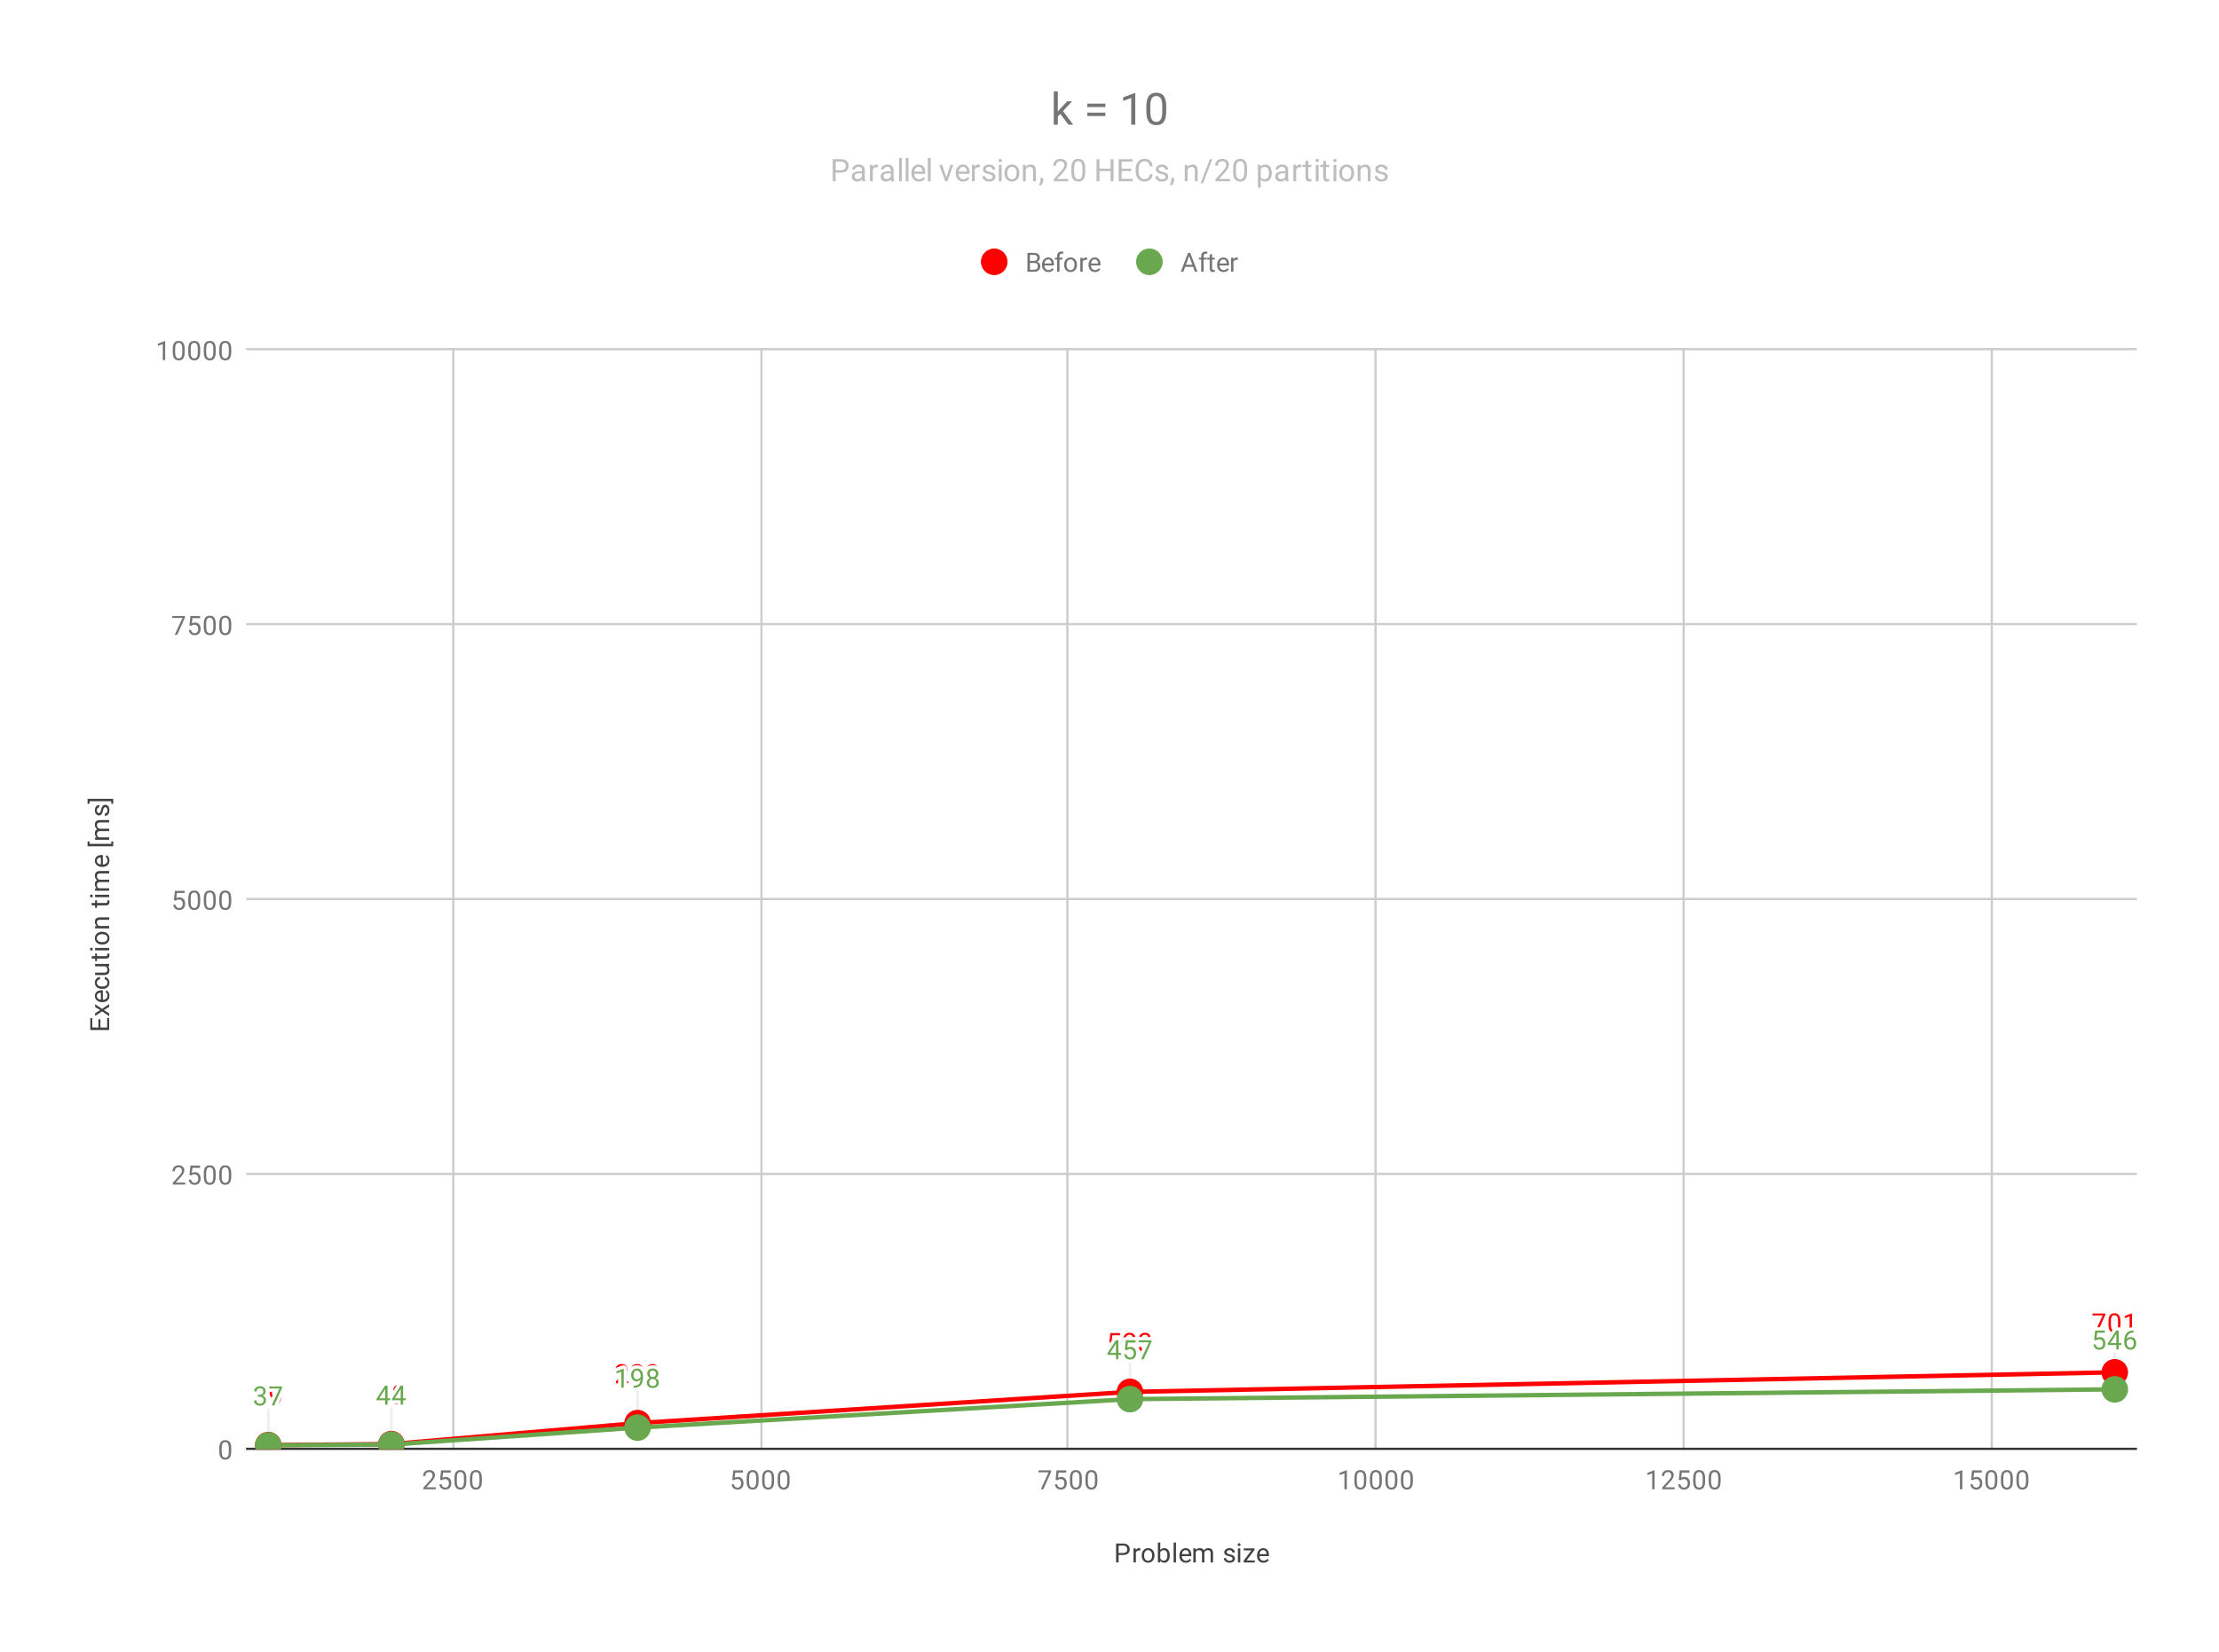 <svg version="1.1" viewBox="0.0 0.0 1001.0 745.0" fill="none" stroke="none" stroke-linecap="square" stroke-miterlimit="10" width="1001" height="745" xmlns:xlink="http://www.w3.org/1999/xlink" xmlns="http://www.w3.org/2000/svg"><path fill="#ffffff" d="M0 0L1001.0 0L1001.0 745.0L0 745.0L0 0Z" fill-rule="nonzero"/><path stroke="#cccccc" stroke-width="1.0" stroke-linecap="butt" d="M204.5 157.5L204.5 653.5" fill-rule="nonzero"/><path stroke="#cccccc" stroke-width="1.0" stroke-linecap="butt" d="M343.5 157.5L343.5 653.5" fill-rule="nonzero"/><path stroke="#cccccc" stroke-width="1.0" stroke-linecap="butt" d="M481.5 157.5L481.5 653.5" fill-rule="nonzero"/><path stroke="#cccccc" stroke-width="1.0" stroke-linecap="butt" d="M620.5 157.5L620.5 653.5" fill-rule="nonzero"/><path stroke="#cccccc" stroke-width="1.0" stroke-linecap="butt" d="M759.5 157.5L759.5 653.5" fill-rule="nonzero"/><path stroke="#cccccc" stroke-width="1.0" stroke-linecap="butt" d="M898.5 157.5L898.5 653.5" fill-rule="nonzero"/><path stroke="#333333" stroke-width="1.0" stroke-linecap="butt" d="M111.5 653.5L963.5 653.5" fill-rule="nonzero"/><path stroke="#cccccc" stroke-width="1.0" stroke-linecap="butt" d="M111.5 529.5L963.5 529.5" fill-rule="nonzero"/><path stroke="#cccccc" stroke-width="1.0" stroke-linecap="butt" d="M111.5 405.5L963.5 405.5" fill-rule="nonzero"/><path stroke="#cccccc" stroke-width="1.0" stroke-linecap="butt" d="M111.5 281.5L963.5 281.5" fill-rule="nonzero"/><path stroke="#cccccc" stroke-width="1.0" stroke-linecap="butt" d="M111.5 157.5L963.5 157.5" fill-rule="nonzero"/><path stroke="#eeeeee" stroke-width="1.0" stroke-linecap="butt" d="M121.021 635.816L121.021 651.816" fill-rule="nonzero"/><path stroke="#eeeeee" stroke-width="1.0" stroke-linecap="butt" d="M176.551 635.37L176.551 651.37" fill-rule="nonzero"/><path stroke="#eeeeee" stroke-width="1.0" stroke-linecap="butt" d="M287.612 625.9L287.612 641.9" fill-rule="nonzero"/><path stroke="#eeeeee" stroke-width="1.0" stroke-linecap="butt" d="M509.735 611.818L509.735 627.818" fill-rule="nonzero"/><path stroke="#eeeeee" stroke-width="1.0" stroke-linecap="butt" d="M953.979 602.992L953.979 618.992" fill-rule="nonzero"/><path stroke="#eeeeee" stroke-width="1.0" stroke-linecap="butt" d="M121.021 635.915L121.021 651.915" fill-rule="nonzero"/><path stroke="#eeeeee" stroke-width="1.0" stroke-linecap="butt" d="M176.551 635.568L176.551 651.568" fill-rule="nonzero"/><path stroke="#eeeeee" stroke-width="1.0" stroke-linecap="butt" d="M287.612 627.933L287.612 643.933" fill-rule="nonzero"/><path stroke="#eeeeee" stroke-width="1.0" stroke-linecap="butt" d="M509.735 615.09L509.735 631.09" fill-rule="nonzero"/><path stroke="#eeeeee" stroke-width="1.0" stroke-linecap="butt" d="M953.979 610.678L953.979 626.678" fill-rule="nonzero"/><clipPath id="id_0"><path d="M111.25 157.917L963.75 157.917L963.75 653.75L111.25 653.75L111.25 157.917Z" clip-rule="nonzero"/></clipPath><path stroke="#ff0000" stroke-width="2.0" stroke-linecap="butt" clip-path="url(#id_0)" d="M121.021 651.816L176.551 651.37L287.612 641.9L509.735 627.818L953.979 618.992" fill-rule="nonzero"/><path stroke="#6aa84f" stroke-width="2.0" stroke-linecap="butt" clip-path="url(#id_0)" d="M121.021 651.915L176.551 651.568L287.612 643.933L509.735 631.09L953.979 626.678" fill-rule="nonzero"/><path fill="#ff0000" clip-path="url(#id_0)" d="M127.021 651.816C127.021 655.13 124.334 657.816 121.021 657.816C117.707 657.816 115.021 655.13 115.021 651.816C115.021 648.503 117.707 645.816 121.021 645.816C124.334 645.816 127.021 648.503 127.021 651.816Z" fill-rule="nonzero"/><path fill="#ff0000" clip-path="url(#id_0)" d="M182.551 651.37C182.551 654.684 179.865 657.37 176.551 657.37C173.238 657.37 170.551 654.684 170.551 651.37C170.551 648.056 173.238 645.37 176.551 645.37C179.865 645.37 182.551 648.056 182.551 651.37Z" fill-rule="nonzero"/><path fill="#ff0000" clip-path="url(#id_0)" d="M293.612 641.9C293.612 645.213 290.926 647.9 287.612 647.9C284.299 647.9 281.612 645.213 281.612 641.9C281.612 638.586 284.299 635.9 287.612 635.9C290.926 635.9 293.612 638.586 293.612 641.9Z" fill-rule="nonzero"/><path fill="#ff0000" clip-path="url(#id_0)" d="M515.735 627.818C515.735 631.132 513.048 633.818 509.735 633.818C506.421 633.818 503.735 631.132 503.735 627.818C503.735 624.504 506.421 621.818 509.735 621.818C513.048 621.818 515.735 624.504 515.735 627.818Z" fill-rule="nonzero"/><path fill="#ff0000" clip-path="url(#id_0)" d="M959.979 618.992C959.979 622.306 957.293 624.992 953.979 624.992C950.665 624.992 947.979 622.306 947.979 618.992C947.979 615.678 950.665 612.992 953.979 612.992C957.293 612.992 959.979 615.678 959.979 618.992Z" fill-rule="nonzero"/><path fill="#6aa84f" clip-path="url(#id_0)" d="M127.021 651.915C127.021 655.229 124.334 657.915 121.021 657.915C117.707 657.915 115.021 655.229 115.021 651.915C115.021 648.602 117.707 645.915 121.021 645.915C124.334 645.915 127.021 648.602 127.021 651.915Z" fill-rule="nonzero"/><path fill="#6aa84f" clip-path="url(#id_0)" d="M182.551 651.568C182.551 654.882 179.865 657.568 176.551 657.568C173.238 657.568 170.551 654.882 170.551 651.568C170.551 648.255 173.238 645.568 176.551 645.568C179.865 645.568 182.551 648.255 182.551 651.568Z" fill-rule="nonzero"/><path fill="#6aa84f" clip-path="url(#id_0)" d="M293.612 643.933C293.612 647.246 290.926 649.933 287.612 649.933C284.299 649.933 281.612 647.246 281.612 643.933C281.612 640.619 284.299 637.933 287.612 637.933C290.926 637.933 293.612 640.619 293.612 643.933Z" fill-rule="nonzero"/><path fill="#6aa84f" clip-path="url(#id_0)" d="M515.735 631.09C515.735 634.404 513.048 637.09 509.735 637.09C506.421 637.09 503.735 634.404 503.735 631.09C503.735 627.777 506.421 625.09 509.735 625.09C513.048 625.09 515.735 627.777 515.735 631.09Z" fill-rule="nonzero"/><path fill="#6aa84f" clip-path="url(#id_0)" d="M959.979 626.678C959.979 629.991 957.293 632.678 953.979 632.678C950.665 632.678 947.979 629.991 947.979 626.678C947.979 623.364 950.665 620.678 953.979 620.678C957.293 620.678 959.979 623.364 959.979 626.678Z" fill-rule="nonzero"/><path stroke="#ffffff" stroke-width="3.0" stroke-linejoin="round" stroke-linecap="round" d="M116.302 629.019L117.115 629.019Q117.896 629.004 118.333 628.613Q118.771 628.222 118.771 627.551Q118.771 626.051 117.271 626.051Q116.568 626.051 116.146 626.457Q115.74 626.863 115.74 627.519L114.646 627.519Q114.646 626.504 115.38 625.832Q116.13 625.16 117.271 625.16Q118.474 625.16 119.161 625.801Q119.849 626.441 119.849 627.582Q119.849 628.144 119.49 628.66Q119.13 629.176 118.505 629.441Q119.208 629.66 119.583 630.176Q119.974 630.691 119.974 631.441Q119.974 632.582 119.224 633.269Q118.474 633.941 117.271 633.941Q116.083 633.941 115.318 633.285Q114.568 632.629 114.568 631.566L115.661 631.566Q115.661 632.238 116.099 632.644Q116.536 633.051 117.286 633.051Q118.068 633.051 118.474 632.644Q118.896 632.222 118.896 631.457Q118.896 630.722 118.443 630.332Q117.99 629.926 117.115 629.91L116.302 629.91L116.302 629.019ZM125.88 630.066Q125.552 630.472 125.068 630.722Q124.599 630.957 124.036 630.957Q123.302 630.957 122.755 630.597Q122.208 630.238 121.911 629.582Q121.615 628.91 121.615 628.113Q121.615 627.269 121.927 626.582Q122.255 625.894 122.849 625.535Q123.458 625.16 124.255 625.16Q125.521 625.16 126.24 626.113Q126.974 627.066 126.974 628.691L126.974 629.004Q126.974 631.504 125.99 632.644Q125.005 633.785 123.021 633.816L122.802 633.816L122.802 632.91L123.036 632.91Q124.38 632.879 125.099 632.207Q125.818 631.535 125.88 630.066ZM124.208 630.066Q124.755 630.066 125.208 629.738Q125.677 629.394 125.896 628.91L125.896 628.472Q125.896 627.41 125.427 626.738Q124.958 626.066 124.255 626.066Q123.536 626.066 123.099 626.613Q122.677 627.16 122.677 628.066Q122.677 628.941 123.083 629.504Q123.505 630.066 124.208 630.066Z" fill-rule="nonzero"/><path fill="#ff0000" d="M116.302 629.019L117.115 629.019Q117.896 629.004 118.333 628.613Q118.771 628.222 118.771 627.551Q118.771 626.051 117.271 626.051Q116.568 626.051 116.146 626.457Q115.74 626.863 115.74 627.519L114.646 627.519Q114.646 626.504 115.38 625.832Q116.13 625.16 117.271 625.16Q118.474 625.16 119.161 625.801Q119.849 626.441 119.849 627.582Q119.849 628.144 119.49 628.66Q119.13 629.176 118.505 629.441Q119.208 629.66 119.583 630.176Q119.974 630.691 119.974 631.441Q119.974 632.582 119.224 633.269Q118.474 633.941 117.271 633.941Q116.083 633.941 115.318 633.285Q114.568 632.629 114.568 631.566L115.661 631.566Q115.661 632.238 116.099 632.644Q116.536 633.051 117.286 633.051Q118.068 633.051 118.474 632.644Q118.896 632.222 118.896 631.457Q118.896 630.722 118.443 630.332Q117.99 629.926 117.115 629.91L116.302 629.91L116.302 629.019ZM125.88 630.066Q125.552 630.472 125.068 630.722Q124.599 630.957 124.036 630.957Q123.302 630.957 122.755 630.597Q122.208 630.238 121.911 629.582Q121.615 628.91 121.615 628.113Q121.615 627.269 121.927 626.582Q122.255 625.894 122.849 625.535Q123.458 625.16 124.255 625.16Q125.521 625.16 126.24 626.113Q126.974 627.066 126.974 628.691L126.974 629.004Q126.974 631.504 125.99 632.644Q125.005 633.785 123.021 633.816L122.802 633.816L122.802 632.91L123.036 632.91Q124.38 632.879 125.099 632.207Q125.818 631.535 125.88 630.066ZM124.208 630.066Q124.755 630.066 125.208 629.738Q125.677 629.394 125.896 628.91L125.896 628.472Q125.896 627.41 125.427 626.738Q124.958 626.066 124.255 626.066Q123.536 626.066 123.099 626.613Q122.677 627.16 122.677 628.066Q122.677 628.941 123.083 629.504Q123.505 630.066 124.208 630.066Z" fill-rule="nonzero"/><path stroke="#ffffff" stroke-width="3.0" stroke-linejoin="round" stroke-linecap="round" d="M174.833 630.511L176.02 630.511L176.02 631.386L174.833 631.386L174.833 633.37L173.754 633.37L173.754 631.386L169.864 631.386L169.864 630.745L173.676 624.839L174.833 624.839L174.833 630.511ZM171.098 630.511L173.754 630.511L173.754 626.323L173.614 626.558L171.098 630.511ZM182.442 627.058Q182.442 627.698 182.098 628.198Q181.754 628.698 181.192 628.979Q181.848 629.261 182.239 629.823Q182.629 630.37 182.629 631.073Q182.629 632.167 181.879 632.839Q181.145 633.495 179.926 633.495Q178.692 633.495 177.942 632.839Q177.208 632.167 177.208 631.073Q177.208 630.37 177.583 629.823Q177.958 629.261 178.629 628.979Q178.067 628.698 177.739 628.198Q177.411 627.698 177.411 627.058Q177.411 625.979 178.098 625.354Q178.786 624.714 179.926 624.714Q181.051 624.714 181.739 625.354Q182.442 625.979 182.442 627.058ZM181.551 631.042Q181.551 630.323 181.098 629.886Q180.645 629.433 179.911 629.433Q179.176 629.433 178.723 629.886Q178.286 630.323 178.286 631.058Q178.286 631.776 178.723 632.198Q179.161 632.604 179.926 632.604Q180.676 632.604 181.114 632.183Q181.551 631.761 181.551 631.042ZM179.926 625.604Q179.286 625.604 178.879 626.011Q178.489 626.401 178.489 627.089Q178.489 627.729 178.879 628.136Q179.27 628.542 179.911 628.542Q180.567 628.542 180.958 628.136Q181.348 627.729 181.348 627.089Q181.348 626.433 180.942 626.026Q180.536 625.604 179.926 625.604Z" fill-rule="nonzero"/><path fill="#ff0000" d="M174.833 630.511L176.02 630.511L176.02 631.386L174.833 631.386L174.833 633.37L173.754 633.37L173.754 631.386L169.864 631.386L169.864 630.745L173.676 624.839L174.833 624.839L174.833 630.511ZM171.098 630.511L173.754 630.511L173.754 626.323L173.614 626.558L171.098 630.511ZM182.442 627.058Q182.442 627.698 182.098 628.198Q181.754 628.698 181.192 628.979Q181.848 629.261 182.239 629.823Q182.629 630.37 182.629 631.073Q182.629 632.167 181.879 632.839Q181.145 633.495 179.926 633.495Q178.692 633.495 177.942 632.839Q177.208 632.167 177.208 631.073Q177.208 630.37 177.583 629.823Q177.958 629.261 178.629 628.979Q178.067 628.698 177.739 628.198Q177.411 627.698 177.411 627.058Q177.411 625.979 178.098 625.354Q178.786 624.714 179.926 624.714Q181.051 624.714 181.739 625.354Q182.442 625.979 182.442 627.058ZM181.551 631.042Q181.551 630.323 181.098 629.886Q180.645 629.433 179.911 629.433Q179.176 629.433 178.723 629.886Q178.286 630.323 178.286 631.058Q178.286 631.776 178.723 632.198Q179.161 632.604 179.926 632.604Q180.676 632.604 181.114 632.183Q181.551 631.761 181.551 631.042ZM179.926 625.604Q179.286 625.604 178.879 626.011Q178.489 626.401 178.489 627.089Q178.489 627.729 178.879 628.136Q179.27 628.542 179.911 628.542Q180.567 628.542 180.958 628.136Q181.348 627.729 181.348 627.089Q181.348 626.433 180.942 626.026Q180.536 625.604 179.926 625.604Z" fill-rule="nonzero"/><path stroke="#ffffff" stroke-width="3.0" stroke-linejoin="round" stroke-linecap="round" d="M283.409 623.9L277.816 623.9L277.816 623.118L280.769 619.837Q281.425 619.087 281.675 618.634Q281.925 618.165 281.925 617.665Q281.925 616.993 281.519 616.572Q281.128 616.134 280.441 616.134Q279.644 616.134 279.191 616.603Q278.737 617.056 278.737 617.884L277.659 617.884Q277.659 616.697 278.409 615.978Q279.175 615.243 280.441 615.243Q281.644 615.243 282.331 615.868Q283.019 616.493 283.019 617.54Q283.019 618.79 281.409 620.54L279.128 623.009L283.409 623.009L283.409 623.9ZM286.394 619.103L287.206 619.103Q287.987 619.087 288.425 618.697Q288.862 618.306 288.862 617.634Q288.862 616.134 287.362 616.134Q286.659 616.134 286.237 616.54Q285.831 616.947 285.831 617.603L284.737 617.603Q284.737 616.587 285.472 615.915Q286.222 615.243 287.362 615.243Q288.566 615.243 289.253 615.884Q289.941 616.525 289.941 617.665Q289.941 618.228 289.581 618.743Q289.222 619.259 288.597 619.525Q289.3 619.743 289.675 620.259Q290.066 620.775 290.066 621.525Q290.066 622.665 289.316 623.353Q288.566 624.025 287.362 624.025Q286.175 624.025 285.409 623.368Q284.659 622.712 284.659 621.65L285.753 621.65Q285.753 622.322 286.191 622.728Q286.628 623.134 287.378 623.134Q288.159 623.134 288.566 622.728Q288.987 622.306 288.987 621.54Q288.987 620.806 288.534 620.415Q288.081 620.009 287.206 619.993L286.394 619.993L286.394 619.103ZM295.972 620.15Q295.644 620.556 295.159 620.806Q294.691 621.04 294.128 621.04Q293.394 621.04 292.847 620.681Q292.3 620.322 292.003 619.665Q291.706 618.993 291.706 618.197Q291.706 617.353 292.019 616.665Q292.347 615.978 292.941 615.618Q293.55 615.243 294.347 615.243Q295.612 615.243 296.331 616.197Q297.066 617.15 297.066 618.775L297.066 619.087Q297.066 621.587 296.081 622.728Q295.097 623.868 293.112 623.9L292.894 623.9L292.894 622.993L293.128 622.993Q294.472 622.962 295.191 622.29Q295.909 621.618 295.972 620.15ZM294.3 620.15Q294.847 620.15 295.3 619.822Q295.769 619.478 295.987 618.993L295.987 618.556Q295.987 617.493 295.519 616.822Q295.05 616.15 294.347 616.15Q293.628 616.15 293.191 616.697Q292.769 617.243 292.769 618.15Q292.769 619.025 293.175 619.587Q293.597 620.15 294.3 620.15Z" fill-rule="nonzero"/><path fill="#ff0000" d="M283.409 623.9L277.816 623.9L277.816 623.118L280.769 619.837Q281.425 619.087 281.675 618.634Q281.925 618.165 281.925 617.665Q281.925 616.993 281.519 616.572Q281.128 616.134 280.441 616.134Q279.644 616.134 279.191 616.603Q278.737 617.056 278.737 617.884L277.659 617.884Q277.659 616.697 278.409 615.978Q279.175 615.243 280.441 615.243Q281.644 615.243 282.331 615.868Q283.019 616.493 283.019 617.54Q283.019 618.79 281.409 620.54L279.128 623.009L283.409 623.009L283.409 623.9ZM286.394 619.103L287.206 619.103Q287.987 619.087 288.425 618.697Q288.862 618.306 288.862 617.634Q288.862 616.134 287.362 616.134Q286.659 616.134 286.237 616.54Q285.831 616.947 285.831 617.603L284.737 617.603Q284.737 616.587 285.472 615.915Q286.222 615.243 287.362 615.243Q288.566 615.243 289.253 615.884Q289.941 616.525 289.941 617.665Q289.941 618.228 289.581 618.743Q289.222 619.259 288.597 619.525Q289.3 619.743 289.675 620.259Q290.066 620.775 290.066 621.525Q290.066 622.665 289.316 623.353Q288.566 624.025 287.362 624.025Q286.175 624.025 285.409 623.368Q284.659 622.712 284.659 621.65L285.753 621.65Q285.753 622.322 286.191 622.728Q286.628 623.134 287.378 623.134Q288.159 623.134 288.566 622.728Q288.987 622.306 288.987 621.54Q288.987 620.806 288.534 620.415Q288.081 620.009 287.206 619.993L286.394 619.993L286.394 619.103ZM295.972 620.15Q295.644 620.556 295.159 620.806Q294.691 621.04 294.128 621.04Q293.394 621.04 292.847 620.681Q292.3 620.322 292.003 619.665Q291.706 618.993 291.706 618.197Q291.706 617.353 292.019 616.665Q292.347 615.978 292.941 615.618Q293.55 615.243 294.347 615.243Q295.612 615.243 296.331 616.197Q297.066 617.15 297.066 618.775L297.066 619.087Q297.066 621.587 296.081 622.728Q295.097 623.868 293.112 623.9L292.894 623.9L292.894 622.993L293.128 622.993Q294.472 622.962 295.191 622.29Q295.909 621.618 295.972 620.15ZM294.3 620.15Q294.847 620.15 295.3 619.822Q295.769 619.478 295.987 618.993L295.987 618.556Q295.987 617.493 295.519 616.822Q295.05 616.15 294.347 616.15Q293.628 616.15 293.191 616.697Q292.769 617.243 292.769 618.15Q292.769 619.025 293.175 619.587Q293.597 620.15 294.3 620.15Z" fill-rule="nonzero"/><path stroke="#ffffff" stroke-width="3.0" stroke-linejoin="round" stroke-linecap="round" d="M500.438 605.537L500.875 601.287L505.25 601.287L505.25 602.287L501.797 602.287L501.532 604.615Q502.172 604.24 502.969 604.24Q504.125 604.24 504.813 605.021Q505.5 605.787 505.5 607.099Q505.5 608.412 504.782 609.177Q504.078 609.943 502.797 609.943Q501.672 609.943 500.953 609.318Q500.235 608.677 500.141 607.568L501.157 607.568Q501.266 608.302 501.688 608.677Q502.11 609.052 502.797 609.052Q503.547 609.052 503.985 608.537Q504.422 608.021 504.422 607.115Q504.422 606.255 503.953 605.74Q503.485 605.224 502.703 605.224Q502 605.224 501.594 605.521L501.313 605.755L500.438 605.537ZM512.532 609.818L506.938 609.818L506.938 609.037L509.891 605.755Q510.547 605.005 510.797 604.552Q511.047 604.084 511.047 603.584Q511.047 602.912 510.641 602.49Q510.25 602.052 509.563 602.052Q508.766 602.052 508.313 602.521Q507.86 602.974 507.86 603.802L506.782 603.802Q506.782 602.615 507.532 601.896Q508.297 601.162 509.563 601.162Q510.766 601.162 511.453 601.787Q512.141 602.412 512.141 603.459Q512.141 604.709 510.532 606.459L508.25 608.927L512.532 608.927L512.532 609.818ZM515.516 605.021L516.328 605.021Q517.11 605.005 517.547 604.615Q517.985 604.224 517.985 603.552Q517.985 602.052 516.485 602.052Q515.782 602.052 515.36 602.459Q514.953 602.865 514.953 603.521L513.86 603.521Q513.86 602.505 514.594 601.834Q515.344 601.162 516.485 601.162Q517.688 601.162 518.375 601.802Q519.063 602.443 519.063 603.584Q519.063 604.146 518.703 604.662Q518.344 605.177 517.719 605.443Q518.422 605.662 518.797 606.177Q519.188 606.693 519.188 607.443Q519.188 608.584 518.438 609.271Q517.688 609.943 516.485 609.943Q515.297 609.943 514.532 609.287Q513.782 608.63 513.782 607.568L514.875 607.568Q514.875 608.24 515.313 608.646Q515.75 609.052 516.5 609.052Q517.282 609.052 517.688 608.646Q518.11 608.224 518.11 607.459Q518.11 606.724 517.657 606.334Q517.203 605.927 516.328 605.912L515.516 605.912L515.516 605.021Z" fill-rule="nonzero"/><path fill="#ff0000" d="M500.438 605.537L500.875 601.287L505.25 601.287L505.25 602.287L501.797 602.287L501.532 604.615Q502.172 604.24 502.969 604.24Q504.125 604.24 504.813 605.021Q505.5 605.787 505.5 607.099Q505.5 608.412 504.782 609.177Q504.078 609.943 502.797 609.943Q501.672 609.943 500.953 609.318Q500.235 608.677 500.141 607.568L501.157 607.568Q501.266 608.302 501.688 608.677Q502.11 609.052 502.797 609.052Q503.547 609.052 503.985 608.537Q504.422 608.021 504.422 607.115Q504.422 606.255 503.953 605.74Q503.485 605.224 502.703 605.224Q502 605.224 501.594 605.521L501.313 605.755L500.438 605.537ZM512.532 609.818L506.938 609.818L506.938 609.037L509.891 605.755Q510.547 605.005 510.797 604.552Q511.047 604.084 511.047 603.584Q511.047 602.912 510.641 602.49Q510.25 602.052 509.563 602.052Q508.766 602.052 508.313 602.521Q507.86 602.974 507.86 603.802L506.782 603.802Q506.782 602.615 507.532 601.896Q508.297 601.162 509.563 601.162Q510.766 601.162 511.453 601.787Q512.141 602.412 512.141 603.459Q512.141 604.709 510.532 606.459L508.25 608.927L512.532 608.927L512.532 609.818ZM515.516 605.021L516.328 605.021Q517.11 605.005 517.547 604.615Q517.985 604.224 517.985 603.552Q517.985 602.052 516.485 602.052Q515.782 602.052 515.36 602.459Q514.953 602.865 514.953 603.521L513.86 603.521Q513.86 602.505 514.594 601.834Q515.344 601.162 516.485 601.162Q517.688 601.162 518.375 601.802Q519.063 602.443 519.063 603.584Q519.063 604.146 518.703 604.662Q518.344 605.177 517.719 605.443Q518.422 605.662 518.797 606.177Q519.188 606.693 519.188 607.443Q519.188 608.584 518.438 609.271Q517.688 609.943 516.485 609.943Q515.297 609.943 514.532 609.287Q513.782 608.63 513.782 607.568L514.875 607.568Q514.875 608.24 515.313 608.646Q515.75 609.052 516.5 609.052Q517.282 609.052 517.688 608.646Q518.11 608.224 518.11 607.459Q518.11 606.724 517.657 606.334Q517.203 605.927 516.328 605.912L515.516 605.912L515.516 605.021Z" fill-rule="nonzero"/><path stroke="#ffffff" stroke-width="3.0" stroke-linejoin="round" stroke-linecap="round" d="M949.698 593.07L946.167 600.992L945.026 600.992L948.542 593.351L943.932 593.351L943.932 592.461L949.698 592.461L949.698 593.07ZM956.542 597.351Q956.542 599.258 955.885 600.195Q955.245 601.117 953.854 601.117Q952.495 601.117 951.839 600.211Q951.182 599.305 951.151 597.492L951.151 596.055Q951.151 594.164 951.792 593.258Q952.448 592.336 953.839 592.336Q955.214 592.336 955.87 593.226Q956.526 594.101 956.542 595.945L956.542 597.351ZM955.448 595.867Q955.448 594.492 955.057 593.867Q954.682 593.226 953.839 593.226Q953.01 593.226 952.62 593.867Q952.245 594.492 952.245 595.789L952.245 597.523Q952.245 598.898 952.635 599.57Q953.042 600.226 953.854 600.226Q954.651 600.226 955.042 599.601Q955.432 598.976 955.448 597.648L955.448 595.867ZM961.745 600.992L960.667 600.992L960.667 593.773L958.479 594.57L958.479 593.586L961.589 592.414L961.745 592.414L961.745 600.992Z" fill-rule="nonzero"/><path fill="#ff0000" d="M949.698 593.07L946.167 600.992L945.026 600.992L948.542 593.351L943.932 593.351L943.932 592.461L949.698 592.461L949.698 593.07ZM956.542 597.351Q956.542 599.258 955.885 600.195Q955.245 601.117 953.854 601.117Q952.495 601.117 951.839 600.211Q951.182 599.305 951.151 597.492L951.151 596.055Q951.151 594.164 951.792 593.258Q952.448 592.336 953.839 592.336Q955.214 592.336 955.87 593.226Q956.526 594.101 956.542 595.945L956.542 597.351ZM955.448 595.867Q955.448 594.492 955.057 593.867Q954.682 593.226 953.839 593.226Q953.01 593.226 952.62 593.867Q952.245 594.492 952.245 595.789L952.245 597.523Q952.245 598.898 952.635 599.57Q953.042 600.226 953.854 600.226Q954.651 600.226 955.042 599.601Q955.432 598.976 955.448 597.648L955.448 595.867ZM961.745 600.992L960.667 600.992L960.667 593.773L958.479 594.57L958.479 593.586L961.589 592.414L961.745 592.414L961.745 600.992Z" fill-rule="nonzero"/><path stroke="#ffffff" stroke-width="3.0" stroke-linejoin="round" stroke-linecap="round" d="M116.302 629.119L117.115 629.119Q117.896 629.103 118.333 628.712Q118.771 628.322 118.771 627.65Q118.771 626.15 117.271 626.15Q116.568 626.15 116.146 626.556Q115.74 626.962 115.74 627.619L114.646 627.619Q114.646 626.603 115.38 625.931Q116.13 625.259 117.271 625.259Q118.474 625.259 119.161 625.9Q119.849 626.54 119.849 627.681Q119.849 628.244 119.49 628.759Q119.13 629.275 118.505 629.54Q119.208 629.759 119.583 630.275Q119.974 630.79 119.974 631.54Q119.974 632.681 119.224 633.369Q118.474 634.04 117.271 634.04Q116.083 634.04 115.318 633.384Q114.568 632.728 114.568 631.665L115.661 631.665Q115.661 632.337 116.099 632.744Q116.536 633.15 117.286 633.15Q118.068 633.15 118.474 632.744Q118.896 632.322 118.896 631.556Q118.896 630.822 118.443 630.431Q117.99 630.025 117.115 630.009L116.302 630.009L116.302 629.119ZM127.24 625.994L123.708 633.915L122.568 633.915L126.083 626.275L121.474 626.275L121.474 625.384L127.24 625.384L127.24 625.994Z" fill-rule="nonzero"/><path fill="#6aa84f" d="M116.302 629.119L117.115 629.119Q117.896 629.103 118.333 628.712Q118.771 628.322 118.771 627.65Q118.771 626.15 117.271 626.15Q116.568 626.15 116.146 626.556Q115.74 626.962 115.74 627.619L114.646 627.619Q114.646 626.603 115.38 625.931Q116.13 625.259 117.271 625.259Q118.474 625.259 119.161 625.9Q119.849 626.54 119.849 627.681Q119.849 628.244 119.49 628.759Q119.13 629.275 118.505 629.54Q119.208 629.759 119.583 630.275Q119.974 630.79 119.974 631.54Q119.974 632.681 119.224 633.369Q118.474 634.04 117.271 634.04Q116.083 634.04 115.318 633.384Q114.568 632.728 114.568 631.665L115.661 631.665Q115.661 632.337 116.099 632.744Q116.536 633.15 117.286 633.15Q118.068 633.15 118.474 632.744Q118.896 632.322 118.896 631.556Q118.896 630.822 118.443 630.431Q117.99 630.025 117.115 630.009L116.302 630.009L116.302 629.119ZM127.24 625.994L123.708 633.915L122.568 633.915L126.083 626.275L121.474 626.275L121.474 625.384L127.24 625.384L127.24 625.994Z" fill-rule="nonzero"/><path stroke="#ffffff" stroke-width="3.0" stroke-linejoin="round" stroke-linecap="round" d="M174.833 630.709L176.02 630.709L176.02 631.584L174.833 631.584L174.833 633.568L173.754 633.568L173.754 631.584L169.864 631.584L169.864 630.943L173.676 625.037L174.833 625.037L174.833 630.709ZM171.098 630.709L173.754 630.709L173.754 626.521L173.614 626.756L171.098 630.709ZM181.833 630.709L183.02 630.709L183.02 631.584L181.833 631.584L181.833 633.568L180.754 633.568L180.754 631.584L176.864 631.584L176.864 630.943L180.676 625.037L181.833 625.037L181.833 630.709ZM178.098 630.709L180.754 630.709L180.754 626.521L180.614 626.756L178.098 630.709Z" fill-rule="nonzero"/><path fill="#6aa84f" d="M174.833 630.709L176.02 630.709L176.02 631.584L174.833 631.584L174.833 633.568L173.754 633.568L173.754 631.584L169.864 631.584L169.864 630.943L173.676 625.037L174.833 625.037L174.833 630.709ZM171.098 630.709L173.754 630.709L173.754 626.521L173.614 626.756L171.098 630.709ZM181.833 630.709L183.02 630.709L183.02 631.584L181.833 631.584L181.833 633.568L180.754 633.568L180.754 631.584L176.864 631.584L176.864 630.943L180.676 625.037L181.833 625.037L181.833 630.709ZM178.098 630.709L180.754 630.709L180.754 626.521L180.614 626.756L178.098 630.709Z" fill-rule="nonzero"/><path stroke="#ffffff" stroke-width="3.0" stroke-linejoin="round" stroke-linecap="round" d="M281.378 625.933L280.3 625.933L280.3 618.714L278.112 619.511L278.112 618.526L281.222 617.354L281.378 617.354L281.378 625.933ZM288.972 622.183Q288.644 622.589 288.159 622.839Q287.691 623.073 287.128 623.073Q286.394 623.073 285.847 622.714Q285.3 622.354 285.003 621.698Q284.706 621.026 284.706 620.229Q284.706 619.386 285.019 618.698Q285.347 618.011 285.941 617.651Q286.55 617.276 287.347 617.276Q288.612 617.276 289.331 618.229Q290.066 619.183 290.066 620.808L290.066 621.12Q290.066 623.62 289.081 624.761Q288.097 625.901 286.112 625.933L285.894 625.933L285.894 625.026L286.128 625.026Q287.472 624.995 288.191 624.323Q288.909 623.651 288.972 622.183ZM287.3 622.183Q287.847 622.183 288.3 621.854Q288.769 621.511 288.987 621.026L288.987 620.589Q288.987 619.526 288.519 618.854Q288.05 618.183 287.347 618.183Q286.628 618.183 286.191 618.729Q285.769 619.276 285.769 620.183Q285.769 621.058 286.175 621.62Q286.597 622.183 287.3 622.183ZM297.003 619.62Q297.003 620.261 296.659 620.761Q296.316 621.261 295.753 621.542Q296.409 621.823 296.8 622.386Q297.191 622.933 297.191 623.636Q297.191 624.729 296.441 625.401Q295.706 626.058 294.487 626.058Q293.253 626.058 292.503 625.401Q291.769 624.729 291.769 623.636Q291.769 622.933 292.144 622.386Q292.519 621.823 293.191 621.542Q292.628 621.261 292.3 620.761Q291.972 620.261 291.972 619.62Q291.972 618.542 292.659 617.917Q293.347 617.276 294.487 617.276Q295.612 617.276 296.3 617.917Q297.003 618.542 297.003 619.62ZM296.112 623.604Q296.112 622.886 295.659 622.448Q295.206 621.995 294.472 621.995Q293.737 621.995 293.284 622.448Q292.847 622.886 292.847 623.62Q292.847 624.339 293.284 624.761Q293.722 625.167 294.487 625.167Q295.237 625.167 295.675 624.745Q296.112 624.323 296.112 623.604ZM294.487 618.167Q293.847 618.167 293.441 618.573Q293.05 618.964 293.05 619.651Q293.05 620.292 293.441 620.698Q293.831 621.104 294.472 621.104Q295.128 621.104 295.519 620.698Q295.909 620.292 295.909 619.651Q295.909 618.995 295.503 618.589Q295.097 618.167 294.487 618.167Z" fill-rule="nonzero"/><path fill="#6aa84f" d="M281.378 625.933L280.3 625.933L280.3 618.714L278.112 619.511L278.112 618.526L281.222 617.354L281.378 617.354L281.378 625.933ZM288.972 622.183Q288.644 622.589 288.159 622.839Q287.691 623.073 287.128 623.073Q286.394 623.073 285.847 622.714Q285.3 622.354 285.003 621.698Q284.706 621.026 284.706 620.229Q284.706 619.386 285.019 618.698Q285.347 618.011 285.941 617.651Q286.55 617.276 287.347 617.276Q288.612 617.276 289.331 618.229Q290.066 619.183 290.066 620.808L290.066 621.12Q290.066 623.62 289.081 624.761Q288.097 625.901 286.112 625.933L285.894 625.933L285.894 625.026L286.128 625.026Q287.472 624.995 288.191 624.323Q288.909 623.651 288.972 622.183ZM287.3 622.183Q287.847 622.183 288.3 621.854Q288.769 621.511 288.987 621.026L288.987 620.589Q288.987 619.526 288.519 618.854Q288.05 618.183 287.347 618.183Q286.628 618.183 286.191 618.729Q285.769 619.276 285.769 620.183Q285.769 621.058 286.175 621.62Q286.597 622.183 287.3 622.183ZM297.003 619.62Q297.003 620.261 296.659 620.761Q296.316 621.261 295.753 621.542Q296.409 621.823 296.8 622.386Q297.191 622.933 297.191 623.636Q297.191 624.729 296.441 625.401Q295.706 626.058 294.487 626.058Q293.253 626.058 292.503 625.401Q291.769 624.729 291.769 623.636Q291.769 622.933 292.144 622.386Q292.519 621.823 293.191 621.542Q292.628 621.261 292.3 620.761Q291.972 620.261 291.972 619.62Q291.972 618.542 292.659 617.917Q293.347 617.276 294.487 617.276Q295.612 617.276 296.3 617.917Q297.003 618.542 297.003 619.62ZM296.112 623.604Q296.112 622.886 295.659 622.448Q295.206 621.995 294.472 621.995Q293.737 621.995 293.284 622.448Q292.847 622.886 292.847 623.62Q292.847 624.339 293.284 624.761Q293.722 625.167 294.487 625.167Q295.237 625.167 295.675 624.745Q296.112 624.323 296.112 623.604ZM294.487 618.167Q293.847 618.167 293.441 618.573Q293.05 618.964 293.05 619.651Q293.05 620.292 293.441 620.698Q293.831 621.104 294.472 621.104Q295.128 621.104 295.519 620.698Q295.909 620.292 295.909 619.651Q295.909 618.995 295.503 618.589Q295.097 618.167 294.487 618.167Z" fill-rule="nonzero"/><path stroke="#ffffff" stroke-width="3.0" stroke-linejoin="round" stroke-linecap="round" d="M504.516 610.231L505.703 610.231L505.703 611.106L504.516 611.106L504.516 613.09L503.438 613.09L503.438 611.106L499.547 611.106L499.547 610.465L503.36 604.559L504.516 604.559L504.516 610.231ZM500.782 610.231L503.438 610.231L503.438 606.043L503.297 606.278L500.782 610.231ZM507.438 608.809L507.875 604.559L512.25 604.559L512.25 605.559L508.797 605.559L508.532 607.887Q509.172 607.512 509.969 607.512Q511.125 607.512 511.813 608.293Q512.5 609.059 512.5 610.372Q512.5 611.684 511.782 612.45Q511.078 613.215 509.797 613.215Q508.672 613.215 507.953 612.59Q507.235 611.95 507.141 610.84L508.157 610.84Q508.266 611.575 508.688 611.95Q509.11 612.325 509.797 612.325Q510.547 612.325 510.985 611.809Q511.422 611.293 511.422 610.387Q511.422 609.528 510.953 609.012Q510.485 608.497 509.703 608.497Q509 608.497 508.594 608.793L508.313 609.028L507.438 608.809ZM519.453 605.168L515.922 613.09L514.782 613.09L518.297 605.45L513.688 605.45L513.688 604.559L519.453 604.559L519.453 605.168Z" fill-rule="nonzero"/><path fill="#6aa84f" d="M504.516 610.231L505.703 610.231L505.703 611.106L504.516 611.106L504.516 613.09L503.438 613.09L503.438 611.106L499.547 611.106L499.547 610.465L503.36 604.559L504.516 604.559L504.516 610.231ZM500.782 610.231L503.438 610.231L503.438 606.043L503.297 606.278L500.782 610.231ZM507.438 608.809L507.875 604.559L512.25 604.559L512.25 605.559L508.797 605.559L508.532 607.887Q509.172 607.512 509.969 607.512Q511.125 607.512 511.813 608.293Q512.5 609.059 512.5 610.372Q512.5 611.684 511.782 612.45Q511.078 613.215 509.797 613.215Q508.672 613.215 507.953 612.59Q507.235 611.95 507.141 610.84L508.157 610.84Q508.266 611.575 508.688 611.95Q509.11 612.325 509.797 612.325Q510.547 612.325 510.985 611.809Q511.422 611.293 511.422 610.387Q511.422 609.528 510.953 609.012Q510.485 608.497 509.703 608.497Q509 608.497 508.594 608.793L508.313 609.028L507.438 608.809ZM519.453 605.168L515.922 613.09L514.782 613.09L518.297 605.45L513.688 605.45L513.688 604.559L519.453 604.559L519.453 605.168Z" fill-rule="nonzero"/><path stroke="#ffffff" stroke-width="3.0" stroke-linejoin="round" stroke-linecap="round" d="M944.682 604.396L945.12 600.146L949.495 600.146L949.495 601.146L946.042 601.146L945.776 603.474Q946.417 603.099 947.214 603.099Q948.37 603.099 949.057 603.881Q949.745 604.646 949.745 605.959Q949.745 607.271 949.026 608.037Q948.323 608.803 947.042 608.803Q945.917 608.803 945.198 608.178Q944.479 607.537 944.385 606.428L945.401 606.428Q945.51 607.162 945.932 607.537Q946.354 607.912 947.042 607.912Q947.792 607.912 948.229 607.396Q948.667 606.881 948.667 605.974Q948.667 605.115 948.198 604.599Q947.729 604.084 946.948 604.084Q946.245 604.084 945.839 604.381L945.557 604.615L944.682 604.396ZM955.76 605.818L956.948 605.818L956.948 606.693L955.76 606.693L955.76 608.678L954.682 608.678L954.682 606.693L950.792 606.693L950.792 606.053L954.604 600.146L955.76 600.146L955.76 605.818ZM952.026 605.818L954.682 605.818L954.682 601.631L954.542 601.865L952.026 605.818ZM962.448 600.146L962.448 601.053L962.245 601.053Q960.979 601.084 960.229 601.818Q959.479 602.537 959.354 603.849Q960.042 603.084 961.198 603.084Q962.307 603.084 962.979 603.865Q963.651 604.646 963.651 605.896Q963.651 607.209 962.932 608.006Q962.214 608.803 960.995 608.803Q959.776 608.803 959.01 607.865Q958.26 606.912 958.26 605.428L958.26 605.021Q958.26 602.662 959.26 601.412Q960.26 600.162 962.245 600.146L962.448 600.146ZM961.026 603.99Q960.464 603.99 959.995 604.318Q959.526 604.646 959.339 605.162L959.339 605.553Q959.339 606.615 959.807 607.256Q960.292 607.896 960.995 607.896Q961.729 607.896 962.151 607.365Q962.573 606.818 962.573 605.943Q962.573 605.068 962.151 604.537Q961.729 603.99 961.026 603.99Z" fill-rule="nonzero"/><path fill="#6aa84f" d="M944.682 604.396L945.12 600.146L949.495 600.146L949.495 601.146L946.042 601.146L945.776 603.474Q946.417 603.099 947.214 603.099Q948.37 603.099 949.057 603.881Q949.745 604.646 949.745 605.959Q949.745 607.271 949.026 608.037Q948.323 608.803 947.042 608.803Q945.917 608.803 945.198 608.178Q944.479 607.537 944.385 606.428L945.401 606.428Q945.51 607.162 945.932 607.537Q946.354 607.912 947.042 607.912Q947.792 607.912 948.229 607.396Q948.667 606.881 948.667 605.974Q948.667 605.115 948.198 604.599Q947.729 604.084 946.948 604.084Q946.245 604.084 945.839 604.381L945.557 604.615L944.682 604.396ZM955.76 605.818L956.948 605.818L956.948 606.693L955.76 606.693L955.76 608.678L954.682 608.678L954.682 606.693L950.792 606.693L950.792 606.053L954.604 600.146L955.76 600.146L955.76 605.818ZM952.026 605.818L954.682 605.818L954.682 601.631L954.542 601.865L952.026 605.818ZM962.448 600.146L962.448 601.053L962.245 601.053Q960.979 601.084 960.229 601.818Q959.479 602.537 959.354 603.849Q960.042 603.084 961.198 603.084Q962.307 603.084 962.979 603.865Q963.651 604.646 963.651 605.896Q963.651 607.209 962.932 608.006Q962.214 608.803 960.995 608.803Q959.776 608.803 959.01 607.865Q958.26 606.912 958.26 605.428L958.26 605.021Q958.26 602.662 959.26 601.412Q960.26 600.162 962.245 600.146L962.448 600.146ZM961.026 603.99Q960.464 603.99 959.995 604.318Q959.526 604.646 959.339 605.162L959.339 605.553Q959.339 606.615 959.807 607.256Q960.292 607.896 960.995 607.896Q961.729 607.896 962.151 607.365Q962.573 606.818 962.573 605.943Q962.573 605.068 962.151 604.537Q961.729 603.99 961.026 603.99Z" fill-rule="nonzero"/><path fill="#424242" d="M504.609 701.406L504.609 704.75L503.484 704.75L503.484 696.219L506.641 696.219Q508.031 696.219 508.828 696.938Q509.625 697.641 509.625 698.828Q509.625 700.062 508.844 700.734Q508.078 701.406 506.625 701.406L504.609 701.406ZM504.609 700.484L506.641 700.484Q507.547 700.484 508.016 700.062Q508.5 699.641 508.5 698.844Q508.5 698.078 508.016 697.625Q507.547 697.156 506.703 697.141L504.609 697.141L504.609 700.484ZM514.391 699.375Q514.141 699.344 513.859 699.344Q512.781 699.344 512.406 700.25L512.406 704.75L511.328 704.75L511.328 698.406L512.375 698.406L512.391 699.141Q512.922 698.297 513.906 698.297Q514.219 698.297 514.391 698.375L514.391 699.375ZM515.031 701.516Q515.031 700.594 515.391 699.844Q515.766 699.094 516.422 698.703Q517.078 698.297 517.906 698.297Q519.203 698.297 520.0 699.188Q520.812 700.078 520.812 701.578L520.812 701.656Q520.812 702.578 520.453 703.312Q520.094 704.047 519.438 704.469Q518.781 704.875 517.922 704.875Q516.641 704.875 515.828 703.984Q515.031 703.078 515.031 701.594L515.031 701.516ZM516.125 701.656Q516.125 702.703 516.609 703.344Q517.109 703.984 517.922 703.984Q518.75 703.984 519.234 703.344Q519.719 702.688 519.719 701.516Q519.719 700.484 519.219 699.844Q518.734 699.188 517.906 699.188Q517.109 699.188 516.609 699.828Q516.125 700.453 516.125 701.656ZM527.688 701.656Q527.688 703.109 527.016 704.0Q526.359 704.875 525.234 704.875Q524.031 704.875 523.375 704.016L523.312 704.75L522.328 704.75L522.328 695.75L523.406 695.75L523.406 699.109Q524.062 698.297 525.219 698.297Q526.375 698.297 527.031 699.172Q527.688 700.031 527.688 701.562L527.688 701.656ZM526.609 701.531Q526.609 700.422 526.172 699.828Q525.75 699.219 524.953 699.219Q523.875 699.219 523.406 700.203L523.406 702.953Q523.906 703.953 524.953 703.953Q525.734 703.953 526.172 703.344Q526.609 702.734 526.609 701.531ZM530.5 704.75L529.422 704.75L529.422 695.75L530.5 695.75L530.5 704.75ZM534.953 704.875Q533.656 704.875 532.844 704.031Q532.047 703.172 532.047 701.75L532.047 701.562Q532.047 700.609 532.406 699.875Q532.766 699.125 533.406 698.719Q534.062 698.297 534.812 698.297Q536.047 698.297 536.734 699.109Q537.422 699.922 537.422 701.438L537.422 701.891L533.125 701.891Q533.156 702.828 533.672 703.406Q534.203 703.984 535.016 703.984Q535.578 703.984 535.969 703.75Q536.375 703.516 536.688 703.125L537.344 703.641Q536.547 704.875 534.953 704.875ZM534.812 699.188Q534.156 699.188 533.703 699.672Q533.266 700.141 533.172 701.0L536.344 701.0L536.344 700.922Q536.297 700.094 535.891 699.641Q535.5 699.188 534.812 699.188ZM539.344 698.406L539.375 699.109Q540.062 698.297 541.25 698.297Q542.578 698.297 543.062 699.312Q543.375 698.859 543.875 698.578Q544.391 698.297 545.078 698.297Q547.172 698.297 547.203 700.5L547.203 704.75L546.125 704.75L546.125 700.562Q546.125 699.891 545.812 699.562Q545.5 699.219 544.766 699.219Q544.156 699.219 543.75 699.578Q543.359 699.938 543.297 700.547L543.297 704.75L542.219 704.75L542.219 700.594Q542.219 699.219 540.859 699.219Q539.797 699.219 539.406 700.125L539.406 704.75L538.312 704.75L538.312 698.406L539.344 698.406ZM556.016 703.062Q556.016 702.625 555.672 702.391Q555.344 702.141 554.516 701.969Q553.703 701.797 553.219 701.547Q552.734 701.297 552.5 700.969Q552.281 700.625 552.281 700.156Q552.281 699.375 552.938 698.844Q553.594 698.297 554.625 698.297Q555.703 698.297 556.359 698.859Q557.031 699.406 557.031 700.266L555.953 700.266Q555.953 699.828 555.562 699.516Q555.188 699.188 554.625 699.188Q554.031 699.188 553.688 699.453Q553.359 699.703 553.359 700.109Q553.359 700.5 553.672 700.703Q553.984 700.906 554.797 701.094Q555.609 701.266 556.109 701.516Q556.609 701.766 556.844 702.125Q557.094 702.484 557.094 702.984Q557.094 703.844 556.406 704.359Q555.734 704.875 554.656 704.875Q553.891 704.875 553.297 704.609Q552.719 704.328 552.391 703.844Q552.062 703.359 552.062 702.797L553.141 702.797Q553.172 703.344 553.578 703.672Q553.984 703.984 554.656 703.984Q555.266 703.984 555.641 703.734Q556.016 703.484 556.016 703.062ZM559.5 704.75L558.422 704.75L558.422 698.406L559.5 698.406L559.5 704.75ZM558.328 696.734Q558.328 696.469 558.484 696.281Q558.656 696.094 558.969 696.094Q559.281 696.094 559.438 696.281Q559.609 696.469 559.609 696.734Q559.609 696.984 559.438 697.172Q559.281 697.344 558.969 697.344Q558.656 697.344 558.484 697.172Q558.328 696.984 558.328 696.734ZM562.344 703.859L566.047 703.859L566.047 704.75L561.016 704.75L561.016 703.953L564.516 699.312L561.062 699.312L561.062 698.406L565.875 698.406L565.875 699.172L562.344 703.859ZM569.953 704.875Q568.656 704.875 567.844 704.031Q567.047 703.172 567.047 701.75L567.047 701.562Q567.047 700.609 567.406 699.875Q567.766 699.125 568.406 698.719Q569.062 698.297 569.812 698.297Q571.047 698.297 571.734 699.109Q572.422 699.922 572.422 701.438L572.422 701.891L568.125 701.891Q568.156 702.828 568.672 703.406Q569.203 703.984 570.016 703.984Q570.578 703.984 570.969 703.75Q571.375 703.516 571.688 703.125L572.344 703.641Q571.547 704.875 569.953 704.875ZM569.812 699.188Q569.156 699.188 568.703 699.672Q568.266 700.141 568.172 701.0L571.344 701.0L571.344 700.922Q571.297 700.094 570.891 699.641Q570.5 699.188 569.812 699.188Z" fill-rule="nonzero"/><path fill="#424242" d="M45.312 459.771L45.312 463.474L48.328 463.474L48.328 459.177L49.25 459.177L49.25 464.599L40.719 464.599L40.719 459.224L41.641 459.224L41.641 463.474L44.391 463.474L44.391 459.771L45.312 459.771ZM45.219 455.63L42.906 454.224L42.906 452.958L46.047 455.036L49.25 452.896L49.25 454.146L46.875 455.615L49.25 457.083L49.25 458.349L46.047 456.208L42.906 458.271L42.906 457.021L45.219 455.63ZM49.375 449.13Q49.375 450.427 48.531 451.24Q47.672 452.036 46.25 452.036L46.062 452.036Q45.109 452.036 44.375 451.677Q43.625 451.318 43.219 450.677Q42.797 450.021 42.797 449.271Q42.797 448.036 43.609 447.349Q44.422 446.661 45.938 446.661L46.391 446.661L46.391 450.958Q47.328 450.927 47.906 450.411Q48.484 449.88 48.484 449.068Q48.484 448.505 48.25 448.115Q48.016 447.708 47.625 447.396L48.141 446.74Q49.375 447.536 49.375 449.13ZM43.688 449.271Q43.688 449.927 44.172 450.38Q44.641 450.818 45.5 450.911L45.5 447.74L45.422 447.74Q44.594 447.786 44.141 448.193Q43.688 448.583 43.688 449.271ZM48.484 443.224Q48.484 442.646 48.141 442.208Q47.781 441.771 47.25 441.724L47.25 440.693Q47.797 440.724 48.297 441.083Q48.781 441.427 49.078 442.005Q49.375 442.568 49.375 443.224Q49.375 444.521 48.516 445.286Q47.641 446.036 46.141 446.036L45.953 446.036Q45.031 446.036 44.312 445.708Q43.594 445.365 43.203 444.74Q42.797 444.099 42.797 443.224Q42.797 442.161 43.438 441.458Q44.062 440.74 45.094 440.693L45.094 441.724Q44.469 441.771 44.078 442.193Q43.688 442.615 43.688 443.224Q43.688 444.052 44.281 444.505Q44.875 444.958 46.0 444.958L46.203 444.958Q47.297 444.958 47.891 444.505Q48.484 444.052 48.484 443.224ZM48.625 435.849Q49.375 436.474 49.375 437.708Q49.375 438.724 48.781 439.255Q48.188 439.786 47.031 439.786L42.906 439.786L42.906 438.708L47.0 438.708Q48.453 438.708 48.453 437.536Q48.453 436.286 47.516 435.88L42.906 435.88L42.906 434.786L49.25 434.786L49.25 435.818L48.625 435.849ZM41.375 431.286L42.906 431.286L42.906 430.115L43.75 430.115L43.75 431.286L47.672 431.286Q48.062 431.286 48.25 431.13Q48.438 430.974 48.438 430.599Q48.438 430.411 48.375 430.083L49.25 430.083Q49.375 430.505 49.375 430.911Q49.375 431.63 48.938 432.005Q48.484 432.38 47.672 432.38L43.75 432.38L43.75 433.536L42.906 433.536L42.906 432.38L41.375 432.38L41.375 431.286ZM49.25 427.583L49.25 428.661L42.906 428.661L42.906 427.583L49.25 427.583ZM41.234 428.755Q40.969 428.755 40.781 428.599Q40.594 428.427 40.594 428.115Q40.594 427.802 40.781 427.646Q40.969 427.474 41.234 427.474Q41.484 427.474 41.672 427.646Q41.844 427.802 41.844 428.115Q41.844 428.427 41.672 428.599Q41.484 428.755 41.234 428.755ZM46.016 426.052Q45.094 426.052 44.344 425.693Q43.594 425.318 43.203 424.661Q42.797 424.005 42.797 423.177Q42.797 421.88 43.688 421.083Q44.578 420.271 46.078 420.271L46.156 420.271Q47.078 420.271 47.812 420.63Q48.547 420.99 48.969 421.646Q49.375 422.302 49.375 423.161Q49.375 424.443 48.484 425.255Q47.578 426.052 46.094 426.052L46.016 426.052ZM46.156 424.958Q47.203 424.958 47.844 424.474Q48.484 423.974 48.484 423.161Q48.484 422.333 47.844 421.849Q47.188 421.365 46.016 421.365Q44.984 421.365 44.344 421.865Q43.688 422.349 43.688 423.177Q43.688 423.974 44.328 424.474Q44.953 424.958 46.156 424.958ZM42.906 417.74L43.703 417.708Q42.797 416.974 42.797 415.802Q42.797 413.786 45.062 413.771L49.25 413.771L49.25 414.865L45.047 414.865Q44.375 414.865 44.047 415.177Q43.719 415.474 43.719 416.13Q43.719 416.661 44.0 417.068Q44.281 417.458 44.734 417.677L49.25 417.677L49.25 418.755L42.906 418.755L42.906 417.74ZM41.375 407.286L42.906 407.286L42.906 406.115L43.75 406.115L43.75 407.286L47.672 407.286Q48.062 407.286 48.25 407.13Q48.438 406.974 48.438 406.599Q48.438 406.411 48.375 406.083L49.25 406.083Q49.375 406.505 49.375 406.911Q49.375 407.63 48.938 408.005Q48.484 408.38 47.672 408.38L43.75 408.38L43.75 409.536L42.906 409.536L42.906 408.38L41.375 408.38L41.375 407.286ZM49.25 403.583L49.25 404.661L42.906 404.661L42.906 403.583L49.25 403.583ZM41.234 404.755Q40.969 404.755 40.781 404.599Q40.594 404.427 40.594 404.115Q40.594 403.802 40.781 403.646Q40.969 403.474 41.234 403.474Q41.484 403.474 41.672 403.646Q41.844 403.802 41.844 404.115Q41.844 404.427 41.672 404.599Q41.484 404.755 41.234 404.755ZM42.906 400.74L43.609 400.708Q42.797 400.021 42.797 398.833Q42.797 397.505 43.812 397.021Q43.359 396.708 43.078 396.208Q42.797 395.693 42.797 395.005Q42.797 392.911 45.0 392.88L49.25 392.88L49.25 393.958L45.062 393.958Q44.391 393.958 44.062 394.271Q43.719 394.583 43.719 395.318Q43.719 395.927 44.078 396.333Q44.438 396.724 45.047 396.786L49.25 396.786L49.25 397.865L45.094 397.865Q43.719 397.865 43.719 399.224Q43.719 400.286 44.625 400.677L49.25 400.677L49.25 401.771L42.906 401.771L42.906 400.74ZM49.375 388.13Q49.375 389.427 48.531 390.24Q47.672 391.036 46.25 391.036L46.062 391.036Q45.109 391.036 44.375 390.677Q43.625 390.318 43.219 389.677Q42.797 389.021 42.797 388.271Q42.797 387.036 43.609 386.349Q44.422 385.661 45.938 385.661L46.391 385.661L46.391 389.958Q47.328 389.927 47.906 389.411Q48.484 388.88 48.484 388.068Q48.484 387.505 48.25 387.115Q48.016 386.708 47.625 386.396L48.141 385.74Q49.375 386.536 49.375 388.13ZM43.688 388.271Q43.688 388.927 44.172 389.38Q44.641 389.818 45.5 389.911L45.5 386.74L45.422 386.74Q44.594 386.786 44.141 387.193Q43.688 387.583 43.688 388.271ZM40.391 379.521L40.391 380.63L50.188 380.63L50.188 379.521L51.078 379.521L51.078 381.724L39.5 381.724L39.5 379.521L40.391 379.521ZM42.906 377.74L43.609 377.708Q42.797 377.021 42.797 375.833Q42.797 374.505 43.812 374.021Q43.359 373.708 43.078 373.208Q42.797 372.693 42.797 372.005Q42.797 369.911 45.0 369.88L49.25 369.88L49.25 370.958L45.062 370.958Q44.391 370.958 44.062 371.271Q43.719 371.583 43.719 372.318Q43.719 372.927 44.078 373.333Q44.438 373.724 45.047 373.786L49.25 373.786L49.25 374.865L45.094 374.865Q43.719 374.865 43.719 376.224Q43.719 377.286 44.625 377.677L49.25 377.677L49.25 378.771L42.906 378.771L42.906 377.74ZM47.562 364.068Q47.125 364.068 46.891 364.411Q46.641 364.74 46.469 365.568Q46.297 366.38 46.047 366.865Q45.797 367.349 45.469 367.583Q45.125 367.802 44.656 367.802Q43.875 367.802 43.344 367.146Q42.797 366.49 42.797 365.458Q42.797 364.38 43.359 363.724Q43.906 363.052 44.766 363.052L44.766 364.13Q44.328 364.13 44.016 364.521Q43.688 364.896 43.688 365.458Q43.688 366.052 43.953 366.396Q44.203 366.724 44.609 366.724Q45.0 366.724 45.203 366.411Q45.406 366.099 45.594 365.286Q45.766 364.474 46.016 363.974Q46.266 363.474 46.625 363.24Q46.984 362.99 47.484 362.99Q48.344 362.99 48.859 363.677Q49.375 364.349 49.375 365.427Q49.375 366.193 49.109 366.786Q48.828 367.365 48.344 367.693Q47.859 368.021 47.297 368.021L47.297 366.943Q47.844 366.911 48.172 366.505Q48.484 366.099 48.484 365.427Q48.484 364.818 48.234 364.443Q47.984 364.068 47.562 364.068ZM39.5 362.536L39.5 360.318L51.078 360.318L51.078 362.536L50.188 362.536L50.188 361.396L40.391 361.396L40.391 362.536L39.5 362.536Z" fill-rule="nonzero"/><path fill="#757575" d="M104.312 654.609Q104.312 656.516 103.656 657.453Q103.016 658.375 101.625 658.375Q100.266 658.375 99.609 657.469Q98.953 656.562 98.922 654.75L98.922 653.312Q98.922 651.422 99.562 650.516Q100.219 649.594 101.609 649.594Q102.984 649.594 103.641 650.484Q104.297 651.359 104.312 653.203L104.312 654.609ZM103.219 653.125Q103.219 651.75 102.828 651.125Q102.453 650.484 101.609 650.484Q100.781 650.484 100.391 651.125Q100.016 651.75 100.016 653.047L100.016 654.781Q100.016 656.156 100.406 656.828Q100.812 657.484 101.625 657.484Q102.422 657.484 102.812 656.859Q103.203 656.234 103.219 654.906L103.219 653.125Z" fill-rule="nonzero"/><path fill="#757575" d="M83.547 534.292L77.953 534.292L77.953 533.51L80.906 530.229Q81.562 529.479 81.812 529.026Q82.062 528.557 82.062 528.057Q82.062 527.385 81.656 526.964Q81.266 526.526 80.578 526.526Q79.781 526.526 79.328 526.995Q78.875 527.448 78.875 528.276L77.797 528.276Q77.797 527.089 78.547 526.37Q79.312 525.635 80.578 525.635Q81.781 525.635 82.469 526.26Q83.156 526.885 83.156 527.932Q83.156 529.182 81.547 530.932L79.266 533.401L83.547 533.401L83.547 534.292ZM85.453 530.01L85.891 525.76L90.266 525.76L90.266 526.76L86.812 526.76L86.547 529.089Q87.188 528.714 87.984 528.714Q89.141 528.714 89.828 529.495Q90.516 530.26 90.516 531.573Q90.516 532.885 89.797 533.651Q89.094 534.417 87.812 534.417Q86.688 534.417 85.969 533.792Q85.25 533.151 85.156 532.042L86.172 532.042Q86.281 532.776 86.703 533.151Q87.125 533.526 87.812 533.526Q88.562 533.526 89.0 533.01Q89.438 532.495 89.438 531.589Q89.438 530.729 88.969 530.214Q88.5 529.698 87.719 529.698Q87.016 529.698 86.609 529.995L86.328 530.229L85.453 530.01ZM97.312 530.651Q97.312 532.557 96.656 533.495Q96.016 534.417 94.625 534.417Q93.266 534.417 92.609 533.51Q91.953 532.604 91.922 530.792L91.922 529.354Q91.922 527.464 92.562 526.557Q93.219 525.635 94.609 525.635Q95.984 525.635 96.641 526.526Q97.297 527.401 97.312 529.245L97.312 530.651ZM96.219 529.167Q96.219 527.792 95.828 527.167Q95.453 526.526 94.609 526.526Q93.781 526.526 93.391 527.167Q93.016 527.792 93.016 529.089L93.016 530.823Q93.016 532.198 93.406 532.87Q93.812 533.526 94.625 533.526Q95.422 533.526 95.812 532.901Q96.203 532.276 96.219 530.948L96.219 529.167ZM104.312 530.651Q104.312 532.557 103.656 533.495Q103.016 534.417 101.625 534.417Q100.266 534.417 99.609 533.51Q98.953 532.604 98.922 530.792L98.922 529.354Q98.922 527.464 99.562 526.557Q100.219 525.635 101.609 525.635Q102.984 525.635 103.641 526.526Q104.297 527.401 104.312 529.245L104.312 530.651ZM103.219 529.167Q103.219 527.792 102.828 527.167Q102.453 526.526 101.609 526.526Q100.781 526.526 100.391 527.167Q100.016 527.792 100.016 529.089L100.016 530.823Q100.016 532.198 100.406 532.87Q100.812 533.526 101.625 533.526Q102.422 533.526 102.812 532.901Q103.203 532.276 103.219 530.948L103.219 529.167Z" fill-rule="nonzero"/><path fill="#757575" d="M78.453 406.052L78.891 401.802L83.266 401.802L83.266 402.802L79.812 402.802L79.547 405.13Q80.188 404.755 80.984 404.755Q82.141 404.755 82.828 405.536Q83.516 406.302 83.516 407.615Q83.516 408.927 82.797 409.693Q82.094 410.458 80.812 410.458Q79.688 410.458 78.969 409.833Q78.25 409.193 78.156 408.083L79.172 408.083Q79.281 408.818 79.703 409.193Q80.125 409.568 80.812 409.568Q81.562 409.568 82.0 409.052Q82.438 408.536 82.438 407.63Q82.438 406.771 81.969 406.255Q81.5 405.74 80.719 405.74Q80.016 405.74 79.609 406.036L79.328 406.271L78.453 406.052ZM90.312 406.693Q90.312 408.599 89.656 409.536Q89.016 410.458 87.625 410.458Q86.266 410.458 85.609 409.552Q84.953 408.646 84.922 406.833L84.922 405.396Q84.922 403.505 85.562 402.599Q86.219 401.677 87.609 401.677Q88.984 401.677 89.641 402.568Q90.297 403.443 90.312 405.286L90.312 406.693ZM89.219 405.208Q89.219 403.833 88.828 403.208Q88.453 402.568 87.609 402.568Q86.781 402.568 86.391 403.208Q86.016 403.833 86.016 405.13L86.016 406.865Q86.016 408.24 86.406 408.911Q86.812 409.568 87.625 409.568Q88.422 409.568 88.812 408.943Q89.203 408.318 89.219 406.99L89.219 405.208ZM97.312 406.693Q97.312 408.599 96.656 409.536Q96.016 410.458 94.625 410.458Q93.266 410.458 92.609 409.552Q91.953 408.646 91.922 406.833L91.922 405.396Q91.922 403.505 92.562 402.599Q93.219 401.677 94.609 401.677Q95.984 401.677 96.641 402.568Q97.297 403.443 97.312 405.286L97.312 406.693ZM96.219 405.208Q96.219 403.833 95.828 403.208Q95.453 402.568 94.609 402.568Q93.781 402.568 93.391 403.208Q93.016 403.833 93.016 405.13L93.016 406.865Q93.016 408.24 93.406 408.911Q93.812 409.568 94.625 409.568Q95.422 409.568 95.812 408.943Q96.203 408.318 96.219 406.99L96.219 405.208ZM104.312 406.693Q104.312 408.599 103.656 409.536Q103.016 410.458 101.625 410.458Q100.266 410.458 99.609 409.552Q98.953 408.646 98.922 406.833L98.922 405.396Q98.922 403.505 99.562 402.599Q100.219 401.677 101.609 401.677Q102.984 401.677 103.641 402.568Q104.297 403.443 104.312 405.286L104.312 406.693ZM103.219 405.208Q103.219 403.833 102.828 403.208Q102.453 402.568 101.609 402.568Q100.781 402.568 100.391 403.208Q100.016 403.833 100.016 405.13L100.016 406.865Q100.016 408.24 100.406 408.911Q100.812 409.568 101.625 409.568Q102.422 409.568 102.812 408.943Q103.203 408.318 103.219 406.99L103.219 405.208Z" fill-rule="nonzero"/><path fill="#757575" d="M83.469 278.453L79.938 286.375L78.797 286.375L82.312 278.734L77.703 278.734L77.703 277.844L83.469 277.844L83.469 278.453ZM85.453 282.094L85.891 277.844L90.266 277.844L90.266 278.844L86.812 278.844L86.547 281.172Q87.188 280.797 87.984 280.797Q89.141 280.797 89.828 281.578Q90.516 282.344 90.516 283.656Q90.516 284.969 89.797 285.734Q89.094 286.5 87.812 286.5Q86.688 286.5 85.969 285.875Q85.25 285.234 85.156 284.125L86.172 284.125Q86.281 284.859 86.703 285.234Q87.125 285.609 87.812 285.609Q88.562 285.609 89.0 285.094Q89.438 284.578 89.438 283.672Q89.438 282.812 88.969 282.297Q88.5 281.781 87.719 281.781Q87.016 281.781 86.609 282.078L86.328 282.312L85.453 282.094ZM97.312 282.734Q97.312 284.641 96.656 285.578Q96.016 286.5 94.625 286.5Q93.266 286.5 92.609 285.594Q91.953 284.688 91.922 282.875L91.922 281.438Q91.922 279.547 92.562 278.641Q93.219 277.719 94.609 277.719Q95.984 277.719 96.641 278.609Q97.297 279.484 97.312 281.328L97.312 282.734ZM96.219 281.25Q96.219 279.875 95.828 279.25Q95.453 278.609 94.609 278.609Q93.781 278.609 93.391 279.25Q93.016 279.875 93.016 281.172L93.016 282.906Q93.016 284.281 93.406 284.953Q93.812 285.609 94.625 285.609Q95.422 285.609 95.812 284.984Q96.203 284.359 96.219 283.031L96.219 281.25ZM104.312 282.734Q104.312 284.641 103.656 285.578Q103.016 286.5 101.625 286.5Q100.266 286.5 99.609 285.594Q98.953 284.688 98.922 282.875L98.922 281.438Q98.922 279.547 99.562 278.641Q100.219 277.719 101.609 277.719Q102.984 277.719 103.641 278.609Q104.297 279.484 104.312 281.328L104.312 282.734ZM103.219 281.25Q103.219 279.875 102.828 279.25Q102.453 278.609 101.609 278.609Q100.781 278.609 100.391 279.25Q100.016 279.875 100.016 281.172L100.016 282.906Q100.016 284.281 100.406 284.953Q100.812 285.609 101.625 285.609Q102.422 285.609 102.812 284.984Q103.203 284.359 103.219 283.031L103.219 281.25Z" fill-rule="nonzero"/><path fill="#757575" d="M74.516 162.417L73.438 162.417L73.438 155.198L71.25 155.995L71.25 155.01L74.359 153.839L74.516 153.839L74.516 162.417ZM83.312 158.776Q83.312 160.682 82.656 161.62Q82.016 162.542 80.625 162.542Q79.266 162.542 78.609 161.635Q77.953 160.729 77.922 158.917L77.922 157.479Q77.922 155.589 78.562 154.682Q79.219 153.76 80.609 153.76Q81.984 153.76 82.641 154.651Q83.297 155.526 83.312 157.37L83.312 158.776ZM82.219 157.292Q82.219 155.917 81.828 155.292Q81.453 154.651 80.609 154.651Q79.781 154.651 79.391 155.292Q79.016 155.917 79.016 157.214L79.016 158.948Q79.016 160.323 79.406 160.995Q79.812 161.651 80.625 161.651Q81.422 161.651 81.812 161.026Q82.203 160.401 82.219 159.073L82.219 157.292ZM90.312 158.776Q90.312 160.682 89.656 161.62Q89.016 162.542 87.625 162.542Q86.266 162.542 85.609 161.635Q84.953 160.729 84.922 158.917L84.922 157.479Q84.922 155.589 85.562 154.682Q86.219 153.76 87.609 153.76Q88.984 153.76 89.641 154.651Q90.297 155.526 90.312 157.37L90.312 158.776ZM89.219 157.292Q89.219 155.917 88.828 155.292Q88.453 154.651 87.609 154.651Q86.781 154.651 86.391 155.292Q86.016 155.917 86.016 157.214L86.016 158.948Q86.016 160.323 86.406 160.995Q86.812 161.651 87.625 161.651Q88.422 161.651 88.812 161.026Q89.203 160.401 89.219 159.073L89.219 157.292ZM97.312 158.776Q97.312 160.682 96.656 161.62Q96.016 162.542 94.625 162.542Q93.266 162.542 92.609 161.635Q91.953 160.729 91.922 158.917L91.922 157.479Q91.922 155.589 92.562 154.682Q93.219 153.76 94.609 153.76Q95.984 153.76 96.641 154.651Q97.297 155.526 97.312 157.37L97.312 158.776ZM96.219 157.292Q96.219 155.917 95.828 155.292Q95.453 154.651 94.609 154.651Q93.781 154.651 93.391 155.292Q93.016 155.917 93.016 157.214L93.016 158.948Q93.016 160.323 93.406 160.995Q93.812 161.651 94.625 161.651Q95.422 161.651 95.812 161.026Q96.203 160.401 96.219 159.073L96.219 157.292ZM104.312 158.776Q104.312 160.682 103.656 161.62Q103.016 162.542 101.625 162.542Q100.266 162.542 99.609 161.635Q98.953 160.729 98.922 158.917L98.922 157.479Q98.922 155.589 99.562 154.682Q100.219 153.76 101.609 153.76Q102.984 153.76 103.641 154.651Q104.297 155.526 104.312 157.37L104.312 158.776ZM103.219 157.292Q103.219 155.917 102.828 155.292Q102.453 154.651 101.609 154.651Q100.781 154.651 100.391 155.292Q100.016 155.917 100.016 157.214L100.016 158.948Q100.016 160.323 100.406 160.995Q100.812 161.651 101.625 161.651Q102.422 161.651 102.812 161.026Q103.203 160.401 103.219 159.073L103.219 157.292Z" fill-rule="nonzero"/><path fill="#757575" d="M196.613 671.75L191.02 671.75L191.02 670.969L193.973 667.688Q194.629 666.938 194.879 666.484Q195.129 666.016 195.129 665.516Q195.129 664.844 194.723 664.422Q194.332 663.984 193.645 663.984Q192.848 663.984 192.395 664.453Q191.942 664.906 191.942 665.734L190.863 665.734Q190.863 664.547 191.613 663.828Q192.379 663.094 193.645 663.094Q194.848 663.094 195.535 663.719Q196.223 664.344 196.223 665.391Q196.223 666.641 194.613 668.391L192.332 670.859L196.613 670.859L196.613 671.75ZM198.52 667.469L198.957 663.219L203.332 663.219L203.332 664.219L199.879 664.219L199.613 666.547Q200.254 666.172 201.051 666.172Q202.207 666.172 202.895 666.953Q203.582 667.719 203.582 669.031Q203.582 670.344 202.863 671.109Q202.16 671.875 200.879 671.875Q199.754 671.875 199.035 671.25Q198.317 670.609 198.223 669.5L199.238 669.5Q199.348 670.234 199.77 670.609Q200.192 670.984 200.879 670.984Q201.629 670.984 202.067 670.469Q202.504 669.953 202.504 669.047Q202.504 668.188 202.035 667.672Q201.567 667.156 200.785 667.156Q200.082 667.156 199.676 667.453L199.395 667.688L198.52 667.469ZM210.379 668.109Q210.379 670.016 209.723 670.953Q209.082 671.875 207.692 671.875Q206.332 671.875 205.676 670.969Q205.02 670.062 204.988 668.25L204.988 666.812Q204.988 664.922 205.629 664.016Q206.285 663.094 207.676 663.094Q209.051 663.094 209.707 663.984Q210.363 664.859 210.379 666.703L210.379 668.109ZM209.285 666.625Q209.285 665.25 208.895 664.625Q208.52 663.984 207.676 663.984Q206.848 663.984 206.457 664.625Q206.082 665.25 206.082 666.547L206.082 668.281Q206.082 669.656 206.473 670.328Q206.879 670.984 207.692 670.984Q208.488 670.984 208.879 670.359Q209.27 669.734 209.285 668.406L209.285 666.625ZM217.379 668.109Q217.379 670.016 216.723 670.953Q216.082 671.875 214.692 671.875Q213.332 671.875 212.676 670.969Q212.02 670.062 211.988 668.25L211.988 666.812Q211.988 664.922 212.629 664.016Q213.285 663.094 214.676 663.094Q216.051 663.094 216.707 663.984Q217.363 664.859 217.379 666.703L217.379 668.109ZM216.285 666.625Q216.285 665.25 215.895 664.625Q215.52 663.984 214.676 663.984Q213.848 663.984 213.457 664.625Q213.082 665.25 213.082 666.547L213.082 668.281Q213.082 669.656 213.473 670.328Q213.879 670.984 214.692 670.984Q215.488 670.984 215.879 670.359Q216.27 669.734 216.285 668.406L216.285 666.625Z" fill-rule="nonzero"/><path fill="#757575" d="M330.346 667.469L330.784 663.219L335.159 663.219L335.159 664.219L331.706 664.219L331.44 666.547Q332.081 666.172 332.877 666.172Q334.034 666.172 334.721 666.953Q335.409 667.719 335.409 669.031Q335.409 670.344 334.69 671.109Q333.987 671.875 332.706 671.875Q331.581 671.875 330.862 671.25Q330.143 670.609 330.049 669.5L331.065 669.5Q331.174 670.234 331.596 670.609Q332.018 670.984 332.706 670.984Q333.456 670.984 333.893 670.469Q334.331 669.953 334.331 669.047Q334.331 668.188 333.862 667.672Q333.393 667.156 332.612 667.156Q331.909 667.156 331.502 667.453L331.221 667.688L330.346 667.469ZM342.206 668.109Q342.206 670.016 341.549 670.953Q340.909 671.875 339.518 671.875Q338.159 671.875 337.502 670.969Q336.846 670.062 336.815 668.25L336.815 666.812Q336.815 664.922 337.456 664.016Q338.112 663.094 339.502 663.094Q340.877 663.094 341.534 663.984Q342.19 664.859 342.206 666.703L342.206 668.109ZM341.112 666.625Q341.112 665.25 340.721 664.625Q340.346 663.984 339.502 663.984Q338.674 663.984 338.284 664.625Q337.909 665.25 337.909 666.547L337.909 668.281Q337.909 669.656 338.299 670.328Q338.706 670.984 339.518 670.984Q340.315 670.984 340.706 670.359Q341.096 669.734 341.112 668.406L341.112 666.625ZM349.206 668.109Q349.206 670.016 348.549 670.953Q347.909 671.875 346.518 671.875Q345.159 671.875 344.502 670.969Q343.846 670.062 343.815 668.25L343.815 666.812Q343.815 664.922 344.456 664.016Q345.112 663.094 346.502 663.094Q347.877 663.094 348.534 663.984Q349.19 664.859 349.206 666.703L349.206 668.109ZM348.112 666.625Q348.112 665.25 347.721 664.625Q347.346 663.984 346.502 663.984Q345.674 663.984 345.284 664.625Q344.909 665.25 344.909 666.547L344.909 668.281Q344.909 669.656 345.299 670.328Q345.706 670.984 346.518 670.984Q347.315 670.984 347.706 670.359Q348.096 669.734 348.112 668.406L348.112 666.625ZM356.206 668.109Q356.206 670.016 355.549 670.953Q354.909 671.875 353.518 671.875Q352.159 671.875 351.502 670.969Q350.846 670.062 350.815 668.25L350.815 666.812Q350.815 664.922 351.456 664.016Q352.112 663.094 353.502 663.094Q354.877 663.094 355.534 663.984Q356.19 664.859 356.206 666.703L356.206 668.109ZM355.112 666.625Q355.112 665.25 354.721 664.625Q354.346 663.984 353.502 663.984Q352.674 663.984 352.284 664.625Q351.909 665.25 351.909 666.547L351.909 668.281Q351.909 669.656 352.299 670.328Q352.706 670.984 353.518 670.984Q354.315 670.984 354.706 670.359Q355.096 669.734 355.112 668.406L355.112 666.625Z" fill-rule="nonzero"/><path fill="#757575" d="M474.188 663.828L470.657 671.75L469.516 671.75L473.032 664.109L468.423 664.109L468.423 663.219L474.188 663.219L474.188 663.828ZM476.173 667.469L476.61 663.219L480.985 663.219L480.985 664.219L477.532 664.219L477.266 666.547Q477.907 666.172 478.704 666.172Q479.86 666.172 480.548 666.953Q481.235 667.719 481.235 669.031Q481.235 670.344 480.516 671.109Q479.813 671.875 478.532 671.875Q477.407 671.875 476.688 671.25Q475.969 670.609 475.876 669.5L476.891 669.5Q477.001 670.234 477.423 670.609Q477.844 670.984 478.532 670.984Q479.282 670.984 479.719 670.469Q480.157 669.953 480.157 669.047Q480.157 668.188 479.688 667.672Q479.219 667.156 478.438 667.156Q477.735 667.156 477.329 667.453L477.048 667.688L476.173 667.469ZM488.032 668.109Q488.032 670.016 487.376 670.953Q486.735 671.875 485.344 671.875Q483.985 671.875 483.329 670.969Q482.673 670.062 482.641 668.25L482.641 666.812Q482.641 664.922 483.282 664.016Q483.938 663.094 485.329 663.094Q486.704 663.094 487.36 663.984Q488.016 664.859 488.032 666.703L488.032 668.109ZM486.938 666.625Q486.938 665.25 486.548 664.625Q486.173 663.984 485.329 663.984Q484.501 663.984 484.11 664.625Q483.735 665.25 483.735 666.547L483.735 668.281Q483.735 669.656 484.126 670.328Q484.532 670.984 485.344 670.984Q486.141 670.984 486.532 670.359Q486.923 669.734 486.938 668.406L486.938 666.625ZM495.032 668.109Q495.032 670.016 494.376 670.953Q493.735 671.875 492.344 671.875Q490.985 671.875 490.329 670.969Q489.673 670.062 489.641 668.25L489.641 666.812Q489.641 664.922 490.282 664.016Q490.938 663.094 492.329 663.094Q493.704 663.094 494.36 663.984Q495.016 664.859 495.032 666.703L495.032 668.109ZM493.938 666.625Q493.938 665.25 493.548 664.625Q493.173 663.984 492.329 663.984Q491.501 663.984 491.11 664.625Q490.735 665.25 490.735 666.547L490.735 668.281Q490.735 669.656 491.126 670.328Q491.532 670.984 492.344 670.984Q493.141 670.984 493.532 670.359Q493.923 669.734 493.938 668.406L493.938 666.625Z" fill-rule="nonzero"/><path fill="#757575" d="M607.561 671.75L606.483 671.75L606.483 664.531L604.296 665.328L604.296 664.344L607.405 663.172L607.561 663.172L607.561 671.75ZM616.358 668.109Q616.358 670.016 615.702 670.953Q615.061 671.875 613.671 671.875Q612.311 671.875 611.655 670.969Q610.999 670.062 610.968 668.25L610.968 666.812Q610.968 664.922 611.608 664.016Q612.265 663.094 613.655 663.094Q615.03 663.094 615.686 663.984Q616.343 664.859 616.358 666.703L616.358 668.109ZM615.265 666.625Q615.265 665.25 614.874 664.625Q614.499 663.984 613.655 663.984Q612.827 663.984 612.436 664.625Q612.061 665.25 612.061 666.547L612.061 668.281Q612.061 669.656 612.452 670.328Q612.858 670.984 613.671 670.984Q614.468 670.984 614.858 670.359Q615.249 669.734 615.265 668.406L615.265 666.625ZM623.358 668.109Q623.358 670.016 622.702 670.953Q622.061 671.875 620.671 671.875Q619.311 671.875 618.655 670.969Q617.999 670.062 617.968 668.25L617.968 666.812Q617.968 664.922 618.608 664.016Q619.265 663.094 620.655 663.094Q622.03 663.094 622.686 663.984Q623.343 664.859 623.358 666.703L623.358 668.109ZM622.265 666.625Q622.265 665.25 621.874 664.625Q621.499 663.984 620.655 663.984Q619.827 663.984 619.436 664.625Q619.061 665.25 619.061 666.547L619.061 668.281Q619.061 669.656 619.452 670.328Q619.858 670.984 620.671 670.984Q621.468 670.984 621.858 670.359Q622.249 669.734 622.265 668.406L622.265 666.625ZM630.358 668.109Q630.358 670.016 629.702 670.953Q629.061 671.875 627.671 671.875Q626.311 671.875 625.655 670.969Q624.999 670.062 624.968 668.25L624.968 666.812Q624.968 664.922 625.608 664.016Q626.265 663.094 627.655 663.094Q629.03 663.094 629.686 663.984Q630.343 664.859 630.358 666.703L630.358 668.109ZM629.265 666.625Q629.265 665.25 628.874 664.625Q628.499 663.984 627.655 663.984Q626.827 663.984 626.436 664.625Q626.061 665.25 626.061 666.547L626.061 668.281Q626.061 669.656 626.452 670.328Q626.858 670.984 627.671 670.984Q628.468 670.984 628.858 670.359Q629.249 669.734 629.265 668.406L629.265 666.625ZM637.358 668.109Q637.358 670.016 636.702 670.953Q636.061 671.875 634.671 671.875Q633.311 671.875 632.655 670.969Q631.999 670.062 631.968 668.25L631.968 666.812Q631.968 664.922 632.608 664.016Q633.265 663.094 634.655 663.094Q636.03 663.094 636.686 663.984Q637.343 664.859 637.358 666.703L637.358 668.109ZM636.265 666.625Q636.265 665.25 635.874 664.625Q635.499 663.984 634.655 663.984Q633.827 663.984 633.436 664.625Q633.061 665.25 633.061 666.547L633.061 668.281Q633.061 669.656 633.452 670.328Q633.858 670.984 634.671 670.984Q635.468 670.984 635.858 670.359Q636.249 669.734 636.265 668.406L636.265 666.625Z" fill-rule="nonzero"/><path fill="#757575" d="M746.388 671.75L745.31 671.75L745.31 664.531L743.122 665.328L743.122 664.344L746.232 663.172L746.388 663.172L746.388 671.75ZM755.419 671.75L749.825 671.75L749.825 670.969L752.779 667.688Q753.435 666.938 753.685 666.484Q753.935 666.016 753.935 665.516Q753.935 664.844 753.529 664.422Q753.138 663.984 752.45 663.984Q751.654 663.984 751.2 664.453Q750.747 664.906 750.747 665.734L749.669 665.734Q749.669 664.547 750.419 663.828Q751.185 663.094 752.45 663.094Q753.654 663.094 754.341 663.719Q755.029 664.344 755.029 665.391Q755.029 666.641 753.419 668.391L751.138 670.859L755.419 670.859L755.419 671.75ZM757.325 667.469L757.763 663.219L762.138 663.219L762.138 664.219L758.685 664.219L758.419 666.547Q759.06 666.172 759.857 666.172Q761.013 666.172 761.7 666.953Q762.388 667.719 762.388 669.031Q762.388 670.344 761.669 671.109Q760.966 671.875 759.685 671.875Q758.56 671.875 757.841 671.25Q757.122 670.609 757.029 669.5L758.044 669.5Q758.154 670.234 758.575 670.609Q758.997 670.984 759.685 670.984Q760.435 670.984 760.872 670.469Q761.31 669.953 761.31 669.047Q761.31 668.188 760.841 667.672Q760.372 667.156 759.591 667.156Q758.888 667.156 758.482 667.453L758.2 667.688L757.325 667.469ZM769.185 668.109Q769.185 670.016 768.529 670.953Q767.888 671.875 766.497 671.875Q765.138 671.875 764.482 670.969Q763.825 670.062 763.794 668.25L763.794 666.812Q763.794 664.922 764.435 664.016Q765.091 663.094 766.482 663.094Q767.857 663.094 768.513 663.984Q769.169 664.859 769.185 666.703L769.185 668.109ZM768.091 666.625Q768.091 665.25 767.7 664.625Q767.325 663.984 766.482 663.984Q765.654 663.984 765.263 664.625Q764.888 665.25 764.888 666.547L764.888 668.281Q764.888 669.656 765.279 670.328Q765.685 670.984 766.497 670.984Q767.294 670.984 767.685 670.359Q768.075 669.734 768.091 668.406L768.091 666.625ZM776.185 668.109Q776.185 670.016 775.529 670.953Q774.888 671.875 773.497 671.875Q772.138 671.875 771.482 670.969Q770.825 670.062 770.794 668.25L770.794 666.812Q770.794 664.922 771.435 664.016Q772.091 663.094 773.482 663.094Q774.857 663.094 775.513 663.984Q776.169 664.859 776.185 666.703L776.185 668.109ZM775.091 666.625Q775.091 665.25 774.7 664.625Q774.325 663.984 773.482 663.984Q772.654 663.984 772.263 664.625Q771.888 665.25 771.888 666.547L771.888 668.281Q771.888 669.656 772.279 670.328Q772.685 670.984 773.497 670.984Q774.294 670.984 774.685 670.359Q775.075 669.734 775.091 668.406L775.091 666.625Z" fill-rule="nonzero"/><path fill="#757575" d="M885.214 671.75L884.136 671.75L884.136 664.531L881.949 665.328L881.949 664.344L885.058 663.172L885.214 663.172L885.214 671.75ZM889.152 667.469L889.589 663.219L893.964 663.219L893.964 664.219L890.511 664.219L890.246 666.547Q890.886 666.172 891.683 666.172Q892.839 666.172 893.527 666.953Q894.214 667.719 894.214 669.031Q894.214 670.344 893.496 671.109Q892.792 671.875 891.511 671.875Q890.386 671.875 889.667 671.25Q888.949 670.609 888.855 669.5L889.871 669.5Q889.98 670.234 890.402 670.609Q890.824 670.984 891.511 670.984Q892.261 670.984 892.699 670.469Q893.136 669.953 893.136 669.047Q893.136 668.188 892.667 667.672Q892.199 667.156 891.417 667.156Q890.714 667.156 890.308 667.453L890.027 667.688L889.152 667.469ZM901.011 668.109Q901.011 670.016 900.355 670.953Q899.714 671.875 898.324 671.875Q896.964 671.875 896.308 670.969Q895.652 670.062 895.621 668.25L895.621 666.812Q895.621 664.922 896.261 664.016Q896.917 663.094 898.308 663.094Q899.683 663.094 900.339 663.984Q900.996 664.859 901.011 666.703L901.011 668.109ZM899.917 666.625Q899.917 665.25 899.527 664.625Q899.152 663.984 898.308 663.984Q897.48 663.984 897.089 664.625Q896.714 665.25 896.714 666.547L896.714 668.281Q896.714 669.656 897.105 670.328Q897.511 670.984 898.324 670.984Q899.121 670.984 899.511 670.359Q899.902 669.734 899.917 668.406L899.917 666.625ZM908.011 668.109Q908.011 670.016 907.355 670.953Q906.714 671.875 905.324 671.875Q903.964 671.875 903.308 670.969Q902.652 670.062 902.621 668.25L902.621 666.812Q902.621 664.922 903.261 664.016Q903.917 663.094 905.308 663.094Q906.683 663.094 907.339 663.984Q907.996 664.859 908.011 666.703L908.011 668.109ZM906.917 666.625Q906.917 665.25 906.527 664.625Q906.152 663.984 905.308 663.984Q904.48 663.984 904.089 664.625Q903.714 665.25 903.714 666.547L903.714 668.281Q903.714 669.656 904.105 670.328Q904.511 670.984 905.324 670.984Q906.121 670.984 906.511 670.359Q906.902 669.734 906.917 668.406L906.917 666.625ZM915.011 668.109Q915.011 670.016 914.355 670.953Q913.714 671.875 912.324 671.875Q910.964 671.875 910.308 670.969Q909.652 670.062 909.621 668.25L909.621 666.812Q909.621 664.922 910.261 664.016Q910.917 663.094 912.308 663.094Q913.683 663.094 914.339 663.984Q914.996 664.859 915.011 666.703L915.011 668.109ZM913.917 666.625Q913.917 665.25 913.527 664.625Q913.152 663.984 912.308 663.984Q911.48 663.984 911.089 664.625Q910.714 665.25 910.714 666.547L910.714 668.281Q910.714 669.656 911.105 670.328Q911.511 670.984 912.324 670.984Q913.121 670.984 913.511 670.359Q913.902 669.734 913.917 668.406L913.917 666.625Z" fill-rule="nonzero"/><path fill="#ff0000" d="M454.5 118.083C454.5 121.397 451.814 124.083 448.5 124.083C445.186 124.083 442.5 121.397 442.5 118.083C442.5 114.77 445.186 112.083 448.5 112.083C451.814 112.083 454.5 114.77 454.5 118.083Z" fill-rule="nonzero"/><path fill="#757575" d="M463.484 122.583L463.484 114.052L466.281 114.052Q467.672 114.052 468.359 114.63Q469.062 115.193 469.062 116.318Q469.062 116.927 468.719 117.396Q468.391 117.849 467.797 118.099Q468.5 118.286 468.891 118.833Q469.297 119.365 469.297 120.115Q469.297 121.271 468.547 121.927Q467.812 122.583 466.453 122.583L463.484 122.583ZM464.609 118.599L464.609 121.661L466.469 121.661Q467.266 121.661 467.719 121.255Q468.172 120.849 468.172 120.13Q468.172 118.599 466.484 118.599L464.609 118.599ZM464.609 117.693L466.312 117.693Q467.047 117.693 467.484 117.333Q467.938 116.958 467.938 116.318Q467.938 115.615 467.531 115.302Q467.125 114.974 466.281 114.974L464.609 114.974L464.609 117.693ZM472.953 122.708Q471.656 122.708 470.844 121.865Q470.047 121.005 470.047 119.583L470.047 119.396Q470.047 118.443 470.406 117.708Q470.766 116.958 471.406 116.552Q472.062 116.13 472.812 116.13Q474.047 116.13 474.734 116.943Q475.422 117.755 475.422 119.271L475.422 119.724L471.125 119.724Q471.156 120.661 471.672 121.24Q472.203 121.818 473.016 121.818Q473.578 121.818 473.969 121.583Q474.375 121.349 474.688 120.958L475.344 121.474Q474.547 122.708 472.953 122.708ZM472.812 117.021Q472.156 117.021 471.703 117.505Q471.266 117.974 471.172 118.833L474.344 118.833L474.344 118.755Q474.297 117.927 473.891 117.474Q473.5 117.021 472.812 117.021ZM476.859 122.583L476.859 117.083L475.859 117.083L475.859 116.24L476.859 116.24L476.859 115.599Q476.859 114.568 477.391 114.021Q477.938 113.458 478.938 113.458Q479.312 113.458 479.688 113.552L479.625 114.443Q479.344 114.38 479.047 114.38Q478.516 114.38 478.219 114.693Q477.938 115.005 477.938 115.568L477.938 116.24L479.297 116.24L479.297 117.083L477.938 117.083L477.938 122.583L476.859 122.583ZM480.031 119.349Q480.031 118.427 480.391 117.677Q480.766 116.927 481.422 116.536Q482.078 116.13 482.906 116.13Q484.203 116.13 485.0 117.021Q485.812 117.911 485.812 119.411L485.812 119.49Q485.812 120.411 485.453 121.146Q485.094 121.88 484.438 122.302Q483.781 122.708 482.922 122.708Q481.641 122.708 480.828 121.818Q480.031 120.911 480.031 119.427L480.031 119.349ZM481.125 119.49Q481.125 120.536 481.609 121.177Q482.109 121.818 482.922 121.818Q483.75 121.818 484.234 121.177Q484.719 120.521 484.719 119.349Q484.719 118.318 484.219 117.677Q483.734 117.021 482.906 117.021Q482.109 117.021 481.609 117.661Q481.125 118.286 481.125 119.49ZM490.391 117.208Q490.141 117.177 489.859 117.177Q488.781 117.177 488.406 118.083L488.406 122.583L487.328 122.583L487.328 116.24L488.375 116.24L488.391 116.974Q488.922 116.13 489.906 116.13Q490.219 116.13 490.391 116.208L490.391 117.208ZM493.953 122.708Q492.656 122.708 491.844 121.865Q491.047 121.005 491.047 119.583L491.047 119.396Q491.047 118.443 491.406 117.708Q491.766 116.958 492.406 116.552Q493.062 116.13 493.812 116.13Q495.047 116.13 495.734 116.943Q496.422 117.755 496.422 119.271L496.422 119.724L492.125 119.724Q492.156 120.661 492.672 121.24Q493.203 121.818 494.016 121.818Q494.578 121.818 494.969 121.583Q495.375 121.349 495.688 120.958L496.344 121.474Q495.547 122.708 493.953 122.708ZM493.812 117.021Q493.156 117.021 492.703 117.505Q492.266 117.974 492.172 118.833L495.344 118.833L495.344 118.755Q495.297 117.927 494.891 117.474Q494.5 117.021 493.812 117.021Z" fill-rule="nonzero"/><path fill="#6aa84f" d="M524.5 118.083C524.5 121.397 521.814 124.083 518.5 124.083C515.186 124.083 512.5 121.397 512.5 118.083C512.5 114.77 515.186 112.083 518.5 112.083C521.814 112.083 524.5 114.77 524.5 118.083Z" fill-rule="nonzero"/><path fill="#757575" d="M538.203 120.349L534.625 120.349L533.828 122.583L532.672 122.583L535.922 114.052L536.906 114.052L540.172 122.583L539.016 122.583L538.203 120.349ZM534.969 119.427L537.875 119.427L536.422 115.443L534.969 119.427ZM541.859 122.583L541.859 117.083L540.859 117.083L540.859 116.24L541.859 116.24L541.859 115.599Q541.859 114.568 542.391 114.021Q542.938 113.458 543.938 113.458Q544.312 113.458 544.688 113.552L544.625 114.443Q544.344 114.38 544.047 114.38Q543.516 114.38 543.219 114.693Q542.938 115.005 542.938 115.568L542.938 116.24L544.297 116.24L544.297 117.083L542.938 117.083L542.938 122.583L541.859 122.583ZM546.797 114.708L546.797 116.24L547.969 116.24L547.969 117.083L546.797 117.083L546.797 121.005Q546.797 121.396 546.953 121.583Q547.109 121.771 547.484 121.771Q547.672 121.771 548.0 121.708L548.0 122.583Q547.578 122.708 547.172 122.708Q546.453 122.708 546.078 122.271Q545.703 121.818 545.703 121.005L545.703 117.083L544.547 117.083L544.547 116.24L545.703 116.24L545.703 114.708L546.797 114.708ZM551.953 122.708Q550.656 122.708 549.844 121.865Q549.047 121.005 549.047 119.583L549.047 119.396Q549.047 118.443 549.406 117.708Q549.766 116.958 550.406 116.552Q551.062 116.13 551.812 116.13Q553.047 116.13 553.734 116.943Q554.422 117.755 554.422 119.271L554.422 119.724L550.125 119.724Q550.156 120.661 550.672 121.24Q551.203 121.818 552.016 121.818Q552.578 121.818 552.969 121.583Q553.375 121.349 553.688 120.958L554.344 121.474Q553.547 122.708 551.953 122.708ZM551.812 117.021Q551.156 117.021 550.703 117.505Q550.266 117.974 550.172 118.833L553.344 118.833L553.344 118.755Q553.297 117.927 552.891 117.474Q552.5 117.021 551.812 117.021ZM558.391 117.208Q558.141 117.177 557.859 117.177Q556.781 117.177 556.406 118.083L556.406 122.583L555.328 122.583L555.328 116.24L556.375 116.24L556.391 116.974Q556.922 116.13 557.906 116.13Q558.219 116.13 558.391 116.208L558.391 117.208Z" fill-rule="nonzero"/><path fill="#bdbdbd" d="M376.969 77.859L376.969 81.75L375.656 81.75L375.656 71.797L379.328 71.797Q380.953 71.797 381.875 72.641Q382.812 73.469 382.812 74.844Q382.812 76.281 381.906 77.078Q381.0 77.859 379.312 77.859L376.969 77.859ZM376.969 76.781L379.328 76.781Q380.375 76.781 380.938 76.281Q381.5 75.781 381.5 74.859Q381.5 73.969 380.938 73.438Q380.375 72.891 379.406 72.875L376.969 72.875L376.969 76.781ZM389.031 81.75Q388.922 81.531 388.844 80.969Q387.969 81.891 386.734 81.891Q385.641 81.891 384.938 81.281Q384.25 80.656 384.25 79.703Q384.25 78.547 385.125 77.906Q386.0 77.266 387.594 77.266L388.828 77.266L388.828 76.688Q388.828 76.016 388.422 75.625Q388.031 75.234 387.266 75.234Q386.578 75.234 386.125 75.578Q385.672 75.922 385.672 76.406L384.391 76.406Q384.391 75.844 384.781 75.328Q385.188 74.812 385.859 74.516Q386.531 74.219 387.328 74.219Q388.609 74.219 389.328 74.859Q390.062 75.5 390.094 76.609L390.094 80.016Q390.094 81.031 390.344 81.641L390.344 81.75L389.031 81.75ZM386.922 80.781Q387.516 80.781 388.047 80.484Q388.594 80.172 388.828 79.672L388.828 78.156L387.828 78.156Q385.516 78.156 385.516 79.516Q385.516 80.109 385.906 80.453Q386.297 80.781 386.922 80.781ZM396.031 75.484Q395.75 75.438 395.406 75.438Q394.172 75.438 393.719 76.5L393.719 81.75L392.453 81.75L392.453 74.359L393.688 74.359L393.703 75.203Q394.328 74.219 395.469 74.219Q395.844 74.219 396.031 74.312L396.031 75.484ZM402.031 81.75Q401.922 81.531 401.844 80.969Q400.969 81.891 399.734 81.891Q398.641 81.891 397.938 81.281Q397.25 80.656 397.25 79.703Q397.25 78.547 398.125 77.906Q399.0 77.266 400.594 77.266L401.828 77.266L401.828 76.688Q401.828 76.016 401.422 75.625Q401.031 75.234 400.266 75.234Q399.578 75.234 399.125 75.578Q398.672 75.922 398.672 76.406L397.391 76.406Q397.391 75.844 397.781 75.328Q398.188 74.812 398.859 74.516Q399.531 74.219 400.328 74.219Q401.609 74.219 402.328 74.859Q403.062 75.5 403.094 76.609L403.094 80.016Q403.094 81.031 403.344 81.641L403.344 81.75L402.031 81.75ZM399.922 80.781Q400.516 80.781 401.047 80.484Q401.594 80.172 401.828 79.672L401.828 78.156L400.828 78.156Q398.516 78.156 398.516 79.516Q398.516 80.109 398.906 80.453Q399.297 80.781 399.922 80.781ZM406.828 81.75L405.562 81.75L405.562 71.25L406.828 71.25L406.828 81.75ZM409.828 81.75L408.562 81.75L408.562 71.25L409.828 71.25L409.828 81.75ZM414.531 81.891Q413.016 81.891 412.078 80.906Q411.141 79.906 411.141 78.25L411.141 78.031Q411.141 76.922 411.562 76.062Q411.984 75.188 412.734 74.703Q413.484 74.219 414.375 74.219Q415.812 74.219 416.609 75.172Q417.406 76.109 417.406 77.891L417.406 78.406L412.406 78.406Q412.422 79.5 413.031 80.188Q413.656 80.859 414.594 80.859Q415.266 80.859 415.719 80.594Q416.188 80.312 416.547 79.859L417.312 80.453Q416.391 81.891 414.531 81.891ZM414.375 75.25Q413.609 75.25 413.078 75.812Q412.562 76.375 412.438 77.375L416.141 77.375L416.141 77.281Q416.094 76.312 415.625 75.781Q415.156 75.25 414.375 75.25ZM419.828 81.75L418.562 81.75L418.562 71.25L419.828 71.25L419.828 81.75ZM426.891 80.031L428.734 74.359L430.016 74.359L427.375 81.75L426.406 81.75L423.719 74.359L425.016 74.359L426.891 80.031ZM434.531 81.891Q433.016 81.891 432.078 80.906Q431.141 79.906 431.141 78.25L431.141 78.031Q431.141 76.922 431.562 76.062Q431.984 75.188 432.734 74.703Q433.484 74.219 434.375 74.219Q435.812 74.219 436.609 75.172Q437.406 76.109 437.406 77.891L437.406 78.406L432.406 78.406Q432.422 79.5 433.031 80.188Q433.656 80.859 434.594 80.859Q435.266 80.859 435.719 80.594Q436.188 80.312 436.547 79.859L437.312 80.453Q436.391 81.891 434.531 81.891ZM434.375 75.25Q433.609 75.25 433.078 75.812Q432.562 76.375 432.438 77.375L436.141 77.375L436.141 77.281Q436.094 76.312 435.625 75.781Q435.156 75.25 434.375 75.25ZM442.031 75.484Q441.75 75.438 441.406 75.438Q440.172 75.438 439.719 76.5L439.719 81.75L438.453 81.75L438.453 74.359L439.688 74.359L439.703 75.203Q440.328 74.219 441.469 74.219Q441.844 74.219 442.031 74.312L442.031 75.484ZM447.766 79.781Q447.766 79.281 447.375 79.0Q446.984 78.703 446.031 78.5Q445.078 78.297 444.5 78.016Q443.938 77.719 443.672 77.328Q443.406 76.938 443.406 76.391Q443.406 75.469 444.172 74.844Q444.938 74.219 446.141 74.219Q447.391 74.219 448.172 74.875Q448.953 75.516 448.953 76.531L447.688 76.531Q447.688 76.0 447.25 75.625Q446.812 75.25 446.141 75.25Q445.453 75.25 445.062 75.562Q444.672 75.859 444.672 76.344Q444.672 76.797 445.031 77.031Q445.391 77.266 446.328 77.484Q447.281 77.688 447.875 77.984Q448.469 78.281 448.75 78.703Q449.031 79.109 449.031 79.703Q449.031 80.688 448.234 81.297Q447.438 81.891 446.172 81.891Q445.297 81.891 444.609 81.578Q443.922 81.25 443.531 80.688Q443.156 80.125 443.156 79.469L444.422 79.469Q444.453 80.109 444.922 80.484Q445.406 80.859 446.172 80.859Q446.891 80.859 447.328 80.562Q447.766 80.266 447.766 79.781ZM451.828 81.75L450.562 81.75L450.562 74.359L451.828 74.359L451.828 81.75ZM450.469 72.391Q450.469 72.078 450.656 71.875Q450.844 71.656 451.203 71.656Q451.578 71.656 451.766 71.875Q451.969 72.078 451.969 72.391Q451.969 72.703 451.766 72.906Q451.578 73.109 451.203 73.109Q450.844 73.109 450.656 72.906Q450.469 72.703 450.469 72.391ZM453.125 77.984Q453.125 76.891 453.547 76.031Q453.984 75.156 454.734 74.688Q455.5 74.219 456.484 74.219Q457.984 74.219 458.922 75.266Q459.859 76.312 459.859 78.047L459.859 78.141Q459.859 79.219 459.438 80.078Q459.031 80.922 458.25 81.406Q457.484 81.891 456.5 81.891Q454.984 81.891 454.047 80.844Q453.125 79.797 453.125 78.078L453.125 77.984ZM454.391 78.141Q454.391 79.359 454.953 80.109Q455.531 80.859 456.5 80.859Q457.453 80.859 458.016 80.109Q458.594 79.344 458.594 77.984Q458.594 76.766 458.016 76.016Q457.438 75.25 456.484 75.25Q455.547 75.25 454.969 76.0Q454.391 76.75 454.391 78.141ZM462.656 74.359L462.688 75.281Q463.547 74.219 464.906 74.219Q467.25 74.219 467.281 76.859L467.281 81.75L466.016 81.75L466.016 76.859Q466.0 76.062 465.641 75.688Q465.281 75.297 464.531 75.297Q463.906 75.297 463.438 75.625Q462.984 75.953 462.719 76.484L462.719 81.75L461.453 81.75L461.453 74.359L462.656 74.359ZM469.422 83.734L468.703 83.234Q469.344 82.344 469.375 81.391L469.375 80.25L470.609 80.25L470.609 81.25Q470.609 81.938 470.266 82.625Q469.922 83.312 469.422 83.734ZM481.844 81.75L475.328 81.75L475.328 80.844L478.766 77.016Q479.531 76.141 479.828 75.609Q480.125 75.062 480.125 74.469Q480.125 73.703 479.641 73.203Q479.172 72.703 478.391 72.703Q477.453 72.703 476.922 73.234Q476.406 73.766 476.406 74.734L475.141 74.734Q475.141 73.359 476.016 72.516Q476.906 71.656 478.391 71.656Q479.781 71.656 480.578 72.391Q481.391 73.109 481.391 74.328Q481.391 75.797 479.516 77.828L476.859 80.719L481.844 80.719L481.844 81.75ZM489.562 77.5Q489.562 79.719 488.797 80.812Q488.047 81.891 486.438 81.891Q484.844 81.891 484.078 80.844Q483.312 79.781 483.281 77.672L483.281 75.984Q483.281 73.797 484.031 72.734Q484.797 71.656 486.422 71.656Q488.031 71.656 488.781 72.688Q489.547 73.719 489.562 75.859L489.562 77.5ZM488.297 75.781Q488.297 74.172 487.844 73.438Q487.406 72.703 486.422 72.703Q485.453 72.703 485.0 73.438Q484.562 74.156 484.547 75.672L484.547 77.703Q484.547 79.312 485.016 80.094Q485.484 80.859 486.438 80.859Q487.375 80.859 487.828 80.141Q488.281 79.406 488.297 77.844L488.297 75.781ZM502.312 81.75L500.984 81.75L500.984 77.156L495.969 77.156L495.969 81.75L494.656 81.75L494.656 71.797L495.969 71.797L495.969 76.078L500.984 76.078L500.984 71.797L502.312 71.797L502.312 81.75ZM510.281 77.156L505.969 77.156L505.969 80.672L510.984 80.672L510.984 81.75L504.656 81.75L504.656 71.797L510.906 71.797L510.906 72.875L505.969 72.875L505.969 76.078L510.281 76.078L510.281 77.156ZM519.984 78.594Q519.797 80.172 518.812 81.031Q517.828 81.891 516.203 81.891Q514.438 81.891 513.375 80.625Q512.312 79.359 512.312 77.234L512.312 76.281Q512.312 74.891 512.812 73.844Q513.312 72.781 514.219 72.219Q515.125 71.656 516.312 71.656Q517.906 71.656 518.859 72.547Q519.812 73.438 519.984 75.0L518.656 75.0Q518.484 73.812 517.906 73.281Q517.344 72.734 516.312 72.734Q515.062 72.734 514.344 73.672Q513.641 74.594 513.641 76.312L513.641 77.281Q513.641 78.906 514.312 79.859Q514.984 80.812 516.203 80.812Q517.297 80.812 517.875 80.328Q518.469 79.828 518.656 78.594L519.984 78.594ZM525.766 79.781Q525.766 79.281 525.375 79.0Q524.984 78.703 524.031 78.5Q523.078 78.297 522.5 78.016Q521.938 77.719 521.672 77.328Q521.406 76.938 521.406 76.391Q521.406 75.469 522.172 74.844Q522.938 74.219 524.141 74.219Q525.391 74.219 526.172 74.875Q526.953 75.516 526.953 76.531L525.688 76.531Q525.688 76.0 525.25 75.625Q524.812 75.25 524.141 75.25Q523.453 75.25 523.062 75.562Q522.672 75.859 522.672 76.344Q522.672 76.797 523.031 77.031Q523.391 77.266 524.328 77.484Q525.281 77.688 525.875 77.984Q526.469 78.281 526.75 78.703Q527.031 79.109 527.031 79.703Q527.031 80.688 526.234 81.297Q525.438 81.891 524.172 81.891Q523.297 81.891 522.609 81.578Q521.922 81.25 521.531 80.688Q521.156 80.125 521.156 79.469L522.422 79.469Q522.453 80.109 522.922 80.484Q523.406 80.859 524.172 80.859Q524.891 80.859 525.328 80.562Q525.766 80.266 525.766 79.781ZM528.422 83.734L527.703 83.234Q528.344 82.344 528.375 81.391L528.375 80.25L529.609 80.25L529.609 81.25Q529.609 81.938 529.266 82.625Q528.922 83.312 528.422 83.734ZM535.656 74.359L535.688 75.281Q536.547 74.219 537.906 74.219Q540.25 74.219 540.281 76.859L540.281 81.75L539.016 81.75L539.016 76.859Q539.0 76.062 538.641 75.688Q538.281 75.297 537.531 75.297Q536.906 75.297 536.438 75.625Q535.984 75.953 535.719 76.484L535.719 81.75L534.453 81.75L534.453 74.359L535.656 74.359ZM542.703 82.609L541.625 82.609L545.781 71.797L546.859 71.797L542.703 82.609ZM554.844 81.75L548.328 81.75L548.328 80.844L551.766 77.016Q552.531 76.141 552.828 75.609Q553.125 75.062 553.125 74.469Q553.125 73.703 552.641 73.203Q552.172 72.703 551.391 72.703Q550.453 72.703 549.922 73.234Q549.406 73.766 549.406 74.734L548.141 74.734Q548.141 73.359 549.016 72.516Q549.906 71.656 551.391 71.656Q552.781 71.656 553.578 72.391Q554.391 73.109 554.391 74.328Q554.391 75.797 552.516 77.828L549.859 80.719L554.844 80.719L554.844 81.75ZM562.562 77.5Q562.562 79.719 561.797 80.812Q561.047 81.891 559.438 81.891Q557.844 81.891 557.078 80.844Q556.312 79.781 556.281 77.672L556.281 75.984Q556.281 73.797 557.031 72.734Q557.797 71.656 559.422 71.656Q561.031 71.656 561.781 72.688Q562.547 73.719 562.562 75.859L562.562 77.5ZM561.297 75.781Q561.297 74.172 560.844 73.438Q560.406 72.703 559.422 72.703Q558.453 72.703 558.0 73.438Q557.562 74.156 557.547 75.672L557.547 77.703Q557.547 79.312 558.016 80.094Q558.484 80.859 559.438 80.859Q560.375 80.859 560.828 80.141Q561.281 79.406 561.297 77.844L561.297 75.781ZM573.703 78.141Q573.703 79.828 572.922 80.859Q572.156 81.891 570.844 81.891Q569.5 81.891 568.719 81.031L568.719 84.594L567.453 84.594L567.453 74.359L568.609 74.359L568.672 75.172Q569.453 74.219 570.828 74.219Q572.156 74.219 572.922 75.219Q573.703 76.219 573.703 78.016L573.703 78.141ZM572.438 77.984Q572.438 76.734 571.906 76.016Q571.375 75.297 570.438 75.297Q569.297 75.297 568.719 76.312L568.719 79.844Q569.297 80.859 570.453 80.859Q571.375 80.859 571.906 80.141Q572.438 79.406 572.438 77.984ZM580.031 81.75Q579.922 81.531 579.844 80.969Q578.969 81.891 577.734 81.891Q576.641 81.891 575.938 81.281Q575.25 80.656 575.25 79.703Q575.25 78.547 576.125 77.906Q577.0 77.266 578.594 77.266L579.828 77.266L579.828 76.688Q579.828 76.016 579.422 75.625Q579.031 75.234 578.266 75.234Q577.578 75.234 577.125 75.578Q576.672 75.922 576.672 76.406L575.391 76.406Q575.391 75.844 575.781 75.328Q576.188 74.812 576.859 74.516Q577.531 74.219 578.328 74.219Q579.609 74.219 580.328 74.859Q581.062 75.5 581.094 76.609L581.094 80.016Q581.094 81.031 581.344 81.641L581.344 81.75L580.031 81.75ZM577.922 80.781Q578.516 80.781 579.047 80.484Q579.594 80.172 579.828 79.672L579.828 78.156L578.828 78.156Q576.516 78.156 576.516 79.516Q576.516 80.109 576.906 80.453Q577.297 80.781 577.922 80.781ZM587.031 75.484Q586.75 75.438 586.406 75.438Q585.172 75.438 584.719 76.5L584.719 81.75L583.453 81.75L583.453 74.359L584.688 74.359L584.703 75.203Q585.328 74.219 586.469 74.219Q586.844 74.219 587.031 74.312L587.031 75.484ZM590.172 72.562L590.172 74.359L591.547 74.359L591.547 75.328L590.172 75.328L590.172 79.922Q590.172 80.359 590.359 80.594Q590.547 80.812 590.984 80.812Q591.203 80.812 591.594 80.719L591.594 81.75Q591.094 81.891 590.625 81.891Q589.766 81.891 589.328 81.375Q588.906 80.859 588.906 79.922L588.906 75.328L587.562 75.328L587.562 74.359L588.906 74.359L588.906 72.562L590.172 72.562ZM594.828 81.75L593.562 81.75L593.562 74.359L594.828 74.359L594.828 81.75ZM593.469 72.391Q593.469 72.078 593.656 71.875Q593.844 71.656 594.203 71.656Q594.578 71.656 594.766 71.875Q594.969 72.078 594.969 72.391Q594.969 72.703 594.766 72.906Q594.578 73.109 594.203 73.109Q593.844 73.109 593.656 72.906Q593.469 72.703 593.469 72.391ZM598.172 72.562L598.172 74.359L599.547 74.359L599.547 75.328L598.172 75.328L598.172 79.922Q598.172 80.359 598.359 80.594Q598.547 80.812 598.984 80.812Q599.203 80.812 599.594 80.719L599.594 81.75Q599.094 81.891 598.625 81.891Q597.766 81.891 597.328 81.375Q596.906 80.859 596.906 79.922L596.906 75.328L595.562 75.328L595.562 74.359L596.906 74.359L596.906 72.562L598.172 72.562ZM602.828 81.75L601.562 81.75L601.562 74.359L602.828 74.359L602.828 81.75ZM601.469 72.391Q601.469 72.078 601.656 71.875Q601.844 71.656 602.203 71.656Q602.578 71.656 602.766 71.875Q602.969 72.078 602.969 72.391Q602.969 72.703 602.766 72.906Q602.578 73.109 602.203 73.109Q601.844 73.109 601.656 72.906Q601.469 72.703 601.469 72.391ZM604.125 77.984Q604.125 76.891 604.547 76.031Q604.984 75.156 605.734 74.688Q606.5 74.219 607.484 74.219Q608.984 74.219 609.922 75.266Q610.859 76.312 610.859 78.047L610.859 78.141Q610.859 79.219 610.438 80.078Q610.031 80.922 609.25 81.406Q608.484 81.891 607.5 81.891Q605.984 81.891 605.047 80.844Q604.125 79.797 604.125 78.078L604.125 77.984ZM605.391 78.141Q605.391 79.359 605.953 80.109Q606.531 80.859 607.5 80.859Q608.453 80.859 609.016 80.109Q609.594 79.344 609.594 77.984Q609.594 76.766 609.016 76.016Q608.438 75.25 607.484 75.25Q606.547 75.25 605.969 76.0Q605.391 76.75 605.391 78.141ZM613.656 74.359L613.688 75.281Q614.547 74.219 615.906 74.219Q618.25 74.219 618.281 76.859L618.281 81.75L617.016 81.75L617.016 76.859Q617.0 76.062 616.641 75.688Q616.281 75.297 615.531 75.297Q614.906 75.297 614.438 75.625Q613.984 75.953 613.719 76.484L613.719 81.75L612.453 81.75L612.453 74.359L613.656 74.359ZM624.766 79.781Q624.766 79.281 624.375 79.0Q623.984 78.703 623.031 78.5Q622.078 78.297 621.5 78.016Q620.938 77.719 620.672 77.328Q620.406 76.938 620.406 76.391Q620.406 75.469 621.172 74.844Q621.938 74.219 623.141 74.219Q624.391 74.219 625.172 74.875Q625.953 75.516 625.953 76.531L624.688 76.531Q624.688 76.0 624.25 75.625Q623.812 75.25 623.141 75.25Q622.453 75.25 622.062 75.562Q621.672 75.859 621.672 76.344Q621.672 76.797 622.031 77.031Q622.391 77.266 623.328 77.484Q624.281 77.688 624.875 77.984Q625.469 78.281 625.75 78.703Q626.031 79.109 626.031 79.703Q626.031 80.688 625.234 81.297Q624.438 81.891 623.172 81.891Q622.297 81.891 621.609 81.578Q620.922 81.25 620.531 80.688Q620.156 80.125 620.156 79.469L621.422 79.469Q621.453 80.109 621.922 80.484Q622.406 80.859 623.172 80.859Q623.891 80.859 624.328 80.562Q624.766 80.266 624.766 79.781Z" fill-rule="nonzero"/><path fill="#757575" d="M478.312 51.359L477.188 52.531L477.188 56.25L475.375 56.25L475.375 41.25L477.188 41.25L477.188 50.328L478.156 49.156L481.438 45.688L483.641 45.688L479.531 50.094L484.125 56.25L482.0 56.25L478.312 51.359ZM498.625 48.297L490.484 48.297L490.484 46.734L498.625 46.734L498.625 48.297ZM498.625 52.359L490.484 52.359L490.484 50.797L498.625 50.797L498.625 52.359ZM512.125 56.25L510.297 56.25L510.297 44.203L506.656 45.547L506.656 43.906L511.844 41.969L512.125 41.969L512.125 56.25ZM526.094 50.188Q526.094 53.359 525.016 54.906Q523.938 56.453 521.625 56.453Q519.344 56.453 518.25 54.938Q517.156 53.422 517.125 50.422L517.125 48.016Q517.125 44.875 518.203 43.359Q519.297 41.828 521.609 41.828Q523.906 41.828 524.984 43.312Q526.062 44.781 526.094 47.844L526.094 50.188ZM524.297 47.719Q524.297 45.422 523.641 44.375Q523.0 43.312 521.609 43.312Q520.219 43.312 519.578 44.359Q518.953 45.406 518.938 47.578L518.938 50.469Q518.938 52.766 519.594 53.875Q520.266 54.969 521.625 54.969Q522.969 54.969 523.609 53.938Q524.266 52.906 524.297 50.672L524.297 47.719Z" fill-rule="nonzero"/></svg>
